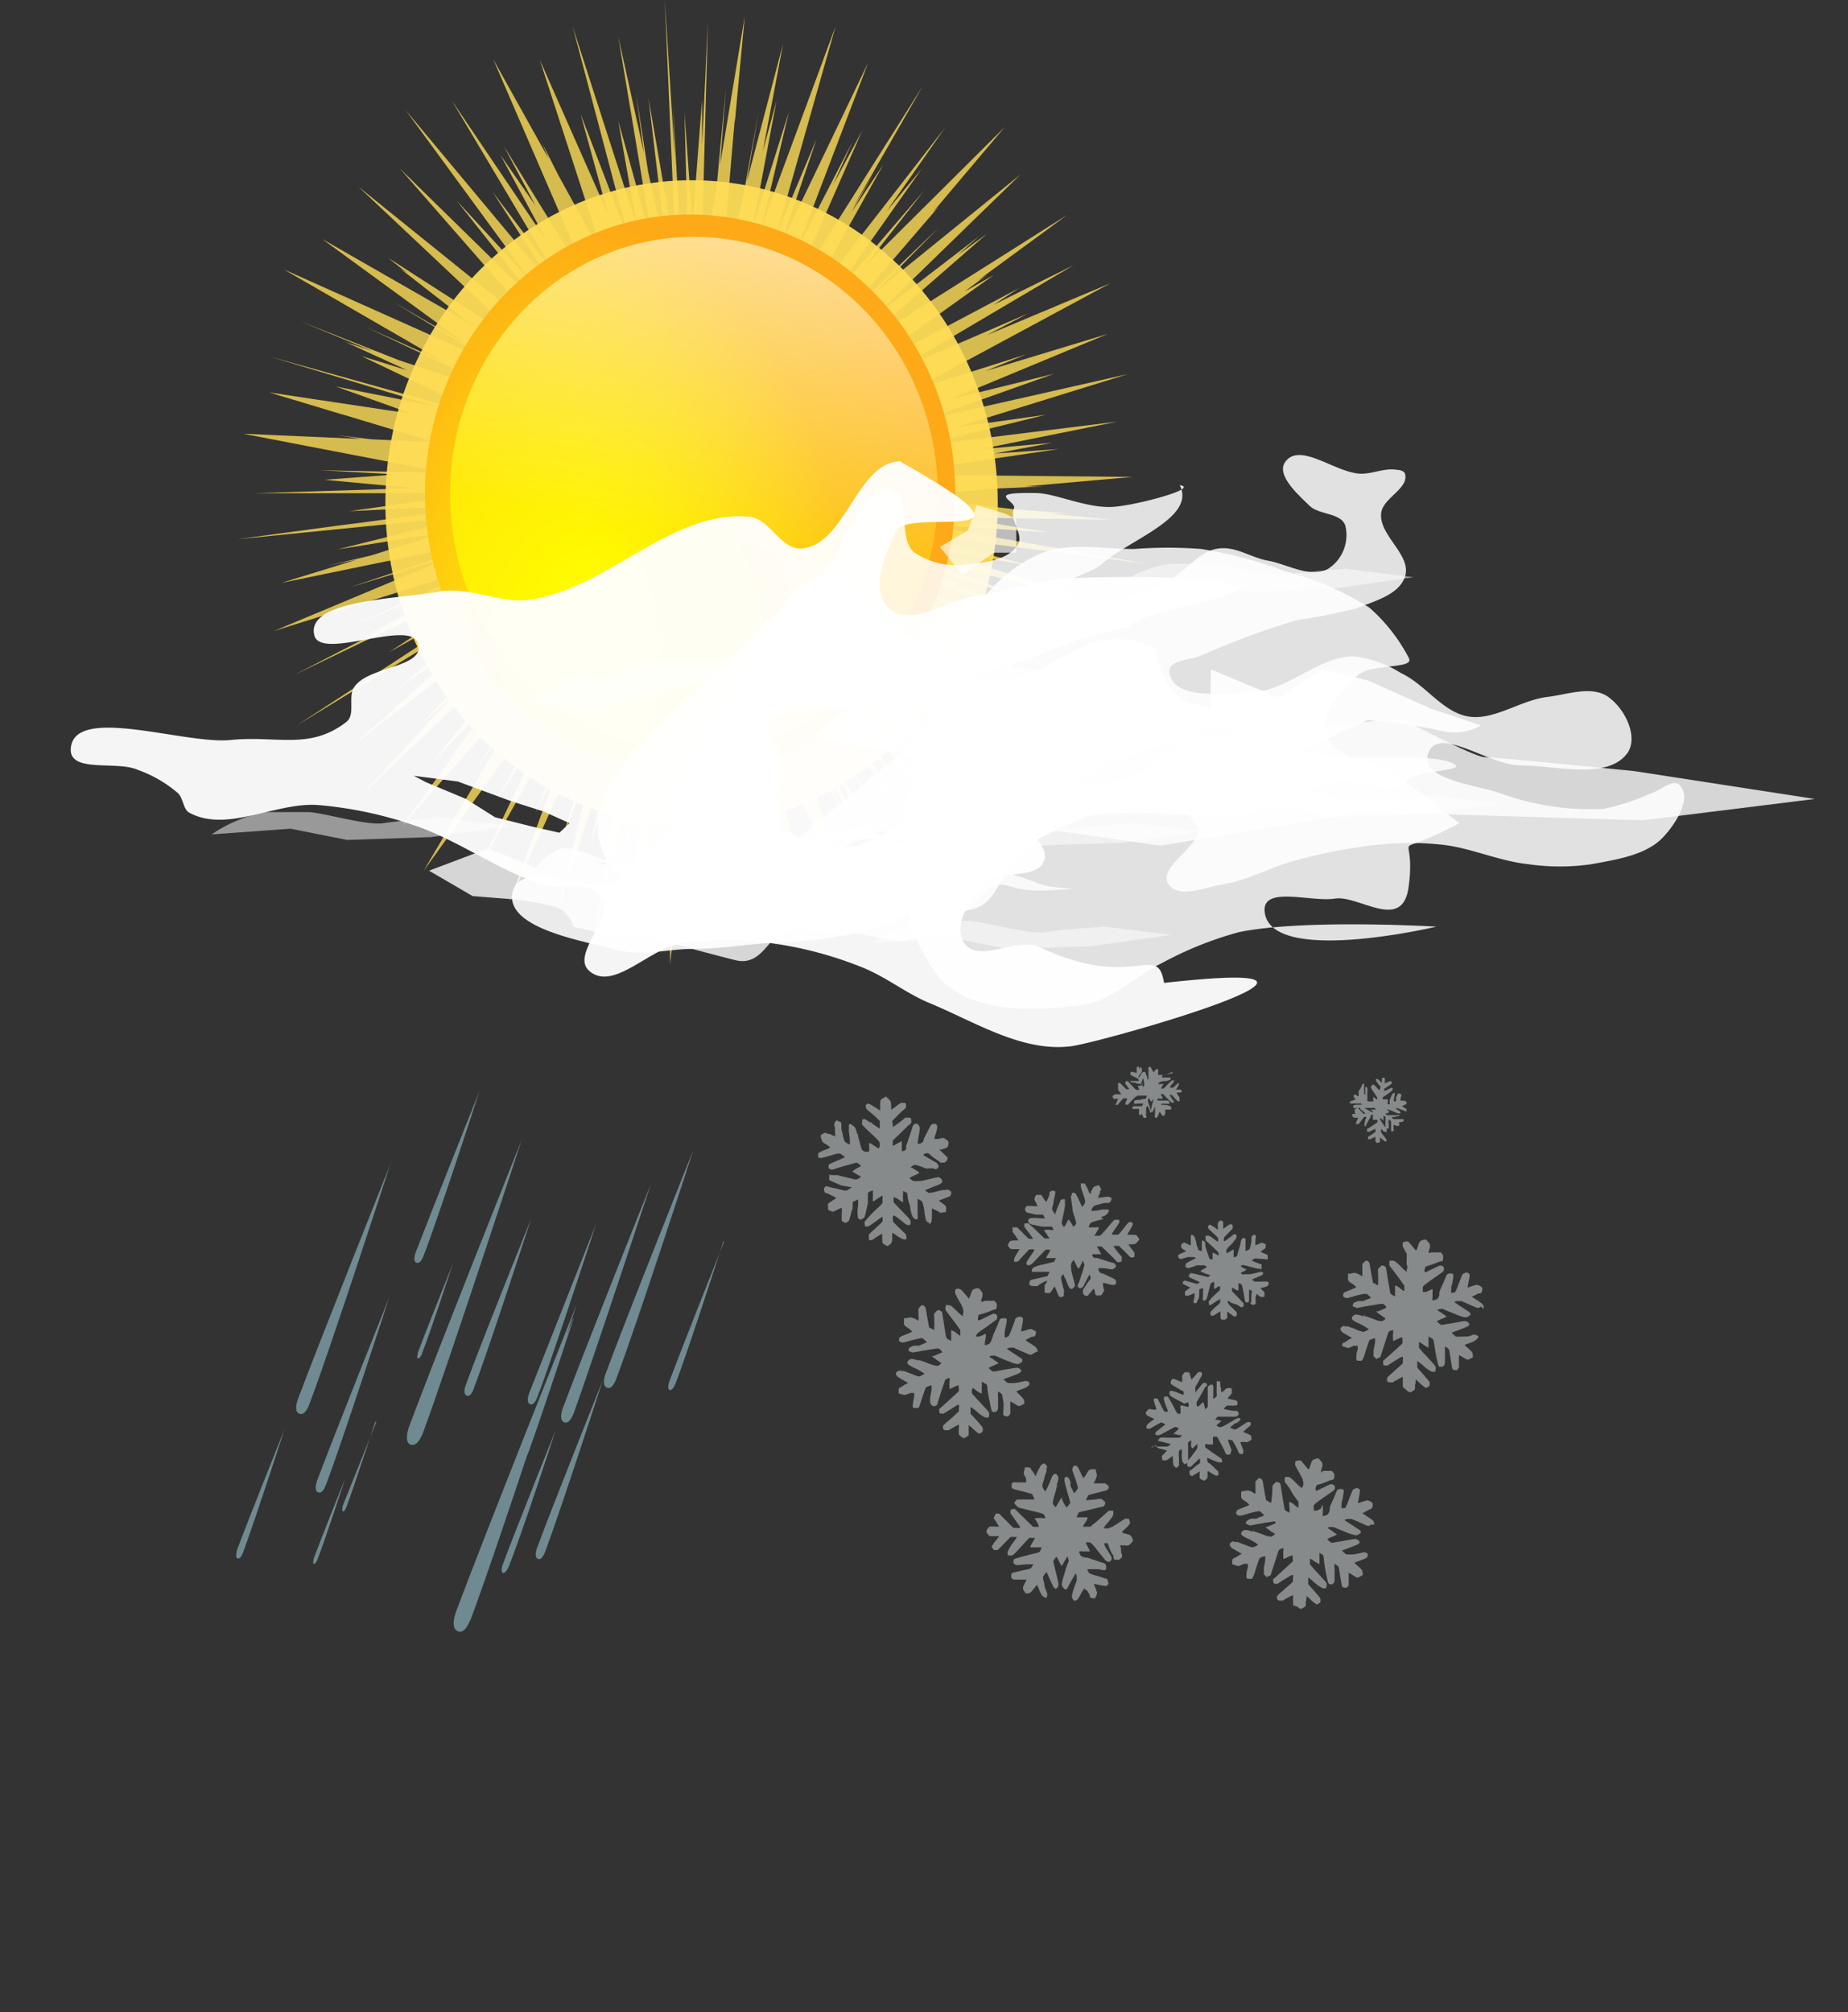 <svg id="svg13195" xmlns="http://www.w3.org/2000/svg" xmlns:xlink="http://www.w3.org/1999/xlink" viewBox="0 0 110 119.77"><rect x="0" y="0" width="110" height="119.77" fill="#333333" stroke="none"/><defs><style>.cls-1,.cls-2{fill:#fd5;}.cls-1,.cls-9{opacity:0.8;}.cls-1,.cls-10,.cls-11,.cls-12,.cls-13,.cls-14,.cls-2,.cls-7,.cls-8,.cls-9{isolation:isolate;}.cls-2{opacity:0.94;}.cls-3{fill:url(#radial-gradient);}.cls-4{fill:url(#linear-gradient);}.cls-5{fill:url(#linear-gradient-2);}.cls-6{fill:#520;fill-opacity:0;}.cls-10,.cls-11,.cls-12,.cls-13,.cls-7,.cls-8,.cls-9{fill:#fff;}.cls-7{opacity:0.85;}.cls-8{opacity:0.9;}.cls-10{opacity:0.95;}.cls-11,.cls-14{opacity:0.5;}.cls-12{opacity:0.67;}.cls-13{opacity:0.6;}.cls-14{fill:#dbe3e2;}.cls-15{fill:#6f8a91;}</style><radialGradient id="radial-gradient" cx="538.09" cy="-519.07" r="50.51" gradientTransform="matrix(0.31, -0.01, -0.02, -0.48, -142.81, -206.05)" gradientUnits="userSpaceOnUse"><stop offset="0" stop-color="#ff0"/><stop offset="1" stop-color="#fea917"/></radialGradient><linearGradient id="linear-gradient" x1="572.89" y1="-914.34" x2="678.33" y2="-810.67" gradientTransform="matrix(0.34, 0, 0, -0.34, -172.82, -256.83)" gradientUnits="userSpaceOnUse"><stop offset="0" stop-color="#ff0"/><stop offset="1" stop-color="#ff0" stop-opacity="0"/></linearGradient><linearGradient id="linear-gradient-2" x1="651.98" y1="-756.96" x2="635.28" y2="-852.03" gradientTransform="matrix(0.34, 0, 0, -0.34, -172.82, -256.83)" gradientUnits="userSpaceOnUse"><stop offset="0" stop-color="#fff"/><stop offset="1" stop-color="#fff" stop-opacity="0"/></linearGradient></defs><g id="layer1"><g id="g5656"><path id="path5658" class="cls-1" d="M38.83.44l.66,15.27L37.86,6.28,39,15.86l-1.16-5.19-.73-4.74.48,3.61L36.06,2.61l2.1,12.57-2.1-7.55,1.1,6.22L33.34,2l3.4,12.85L33.82,7.23l1.65,6L31.39,4l3.85,11.86-2.75-5L31.55,9l.37.89-3.3-5.92,5.9,13.66-.27-.39-5-8.1,1.88,3.53-2.08-3,2.82,5.22L26.15,6.42l6.18,10.39-3.75-4.95,3.81,5.9L23.41,7l7.43,10.15-4.39-4.76,4.89,6.19-8.29-8.12,9,10.29L28.59,18l-8-6.45,10.35,9.75-8.59-5.52,1.16.92-.43-.27,2.88,2.24,1.33,1.07-8.85-5.07L27,20.92l-4.3-2.48,5.2,3.13.6.43L16.16,16.48,25.71,22,21,19.89l5.71,2.7,2.11,1.22L23,21.88,17.1,19.55l4.35,1.8-1.62-.55,3.67,1.68-2.72-.84,7.58,3.62-.58-.12L15.26,21.65l10,3-6-1.2,4.54,1.63L15.28,23.8l4.35,1.31-.18,0,.2,0,5.47,1.65-3.76-.17-2-.24,1.38.22-7-.31,12,2.31-.87,0-6.58-.14,4.56.25L18.57,29l5.32.5-9.5.3,13,0,.26,0-7.6,1.07,9-.44-8.41,1.14-1.2.15-6.07.82,14-1.4-8,2,6.29-1L21.37,33.5l-2.63.62,1.74-.36L16,35.14l12.54-2.58-8.42,2.83,6.15-1.87L15.57,38l12.8-4-8.48,3.84L29.05,34l-8.17,4.38,1.21-.51-5.32,2.75,8.64-4.16,3.64-1.55-6.64,4.36,8.32-4.65-13.8,9,13.39-8.18-7.65,6.18,5.43-3.79-4.84,4.32-.86.69.59-.44-2.76,2.45,11.43-8.86-7.39,7.59L26.1,42l-5.17,5.61,8.88-8.39,2.12-2L25,45.81l3.78-3.88-1.18,1.61-1.67,2.18.51-.58-3.24,4.47,8.66-9.86-.29.48-3.81,5.7,1.85-2.38-5.13,8.72,8.21-11.4L28.89,48l3.45-5.44-4.48,9.37L34.07,41l.83-1.42-3.77,9.27,1.45-2.95-3,8.25,6.2-13.77L32.65,50.6,35,44.43l-.31,1.25-1.27,4.7.33-1-1.34,5.34L35.92,44l-1.53,6.7,1.93-5.43L34.56,56.62l2.61-11.57-.94,7.13,1.22-4.84-.78,9,1.07-5.27-.06.9.25-1.86,1.13-5.62.09,13.34,1.5-14.09.85,8.88.14-7.35L42.8,56.18,41.7,42.73l1.49,8.2-.52-8L45.5,57,43.07,43.13,45.4,51.5l-.75-4.71L47.36,55,45,43.47l1.85,4.24,1,2.63-.56-1.72,2.92,6.7L46.08,42.1l.62,1.12,3.41,7.18-2-4.56,2.12,3.86-1.71-4.21,4.26,8L47,41.52l4.32,7.17-5.85-11L55.64,53.09,48.4,41.31l5.19,7-4.78-7.23,7.95,9.71-5.31-7.24,3.13,3.9L48.26,39l6.2,6.42-1.63-2.2L59.5,49.9,49.6,38.82l-.47-.63,7.46,6.38-2.71-3,3.61,3-2-1.81,4.52,3.48-7.6-7.68,10,6.26-9.62-8L58,39.37l2,1.13-1.19-.73.79.4L54,36.36l9.82,4.92L52.44,35.1l7.75,3.13L49.61,33.39l-1.06-.73,7,2.68,4.78,1.84-.58-.24,6.11,2.32L53.5,34.05l8.36,2.43-8.91-3,12.83,3-4.4-1.25-6.91-2.14,6,1-6.92-1.87L67.51,34,53.75,31.6l8,.54-5.52-.9,9.19.14L61.58,31l1.29,0-3.17-.24L52.89,30l5.28-.46,3.19-.14-1.13,0,6.45-.57L52,28.69l10.28-1.52-3.81.27,3.41-.64-4.32.39,8.2-1.65L53.91,27l7.6-1.87-5.35.75,10.23-3.17L54.25,25.45,62,22.69l-6.2,1.53,9.39-3.9-7.28,2.21,2.44-1-6.92,2.2,11.91-6.42L58,20.39l2.45-1.29-8,3.46.09-.06,10.62-6.27-4.77,2.36,1.53-1-7,3.71-2.56,1.27,8.07-5.77-1.76,1,1.34-1-.56.35,5.34-3.92L50.14,21.22,58,14.36l-1.74,1.27,1.31-1.15-6.24,4.79L60,10.83l-8.64,7L55.13,14,49,19.87l6.16-7.16-.39.38L59.07,8l-8.31,8.26,3.51-4.48-5.85,6.8,5.71-8.1L52.05,13,55.54,8l-8.3,10.69-.39.46,5-8.93-1.93,2.89,1.36-2.35L50,12.85l4.18-7.28-8,12.67,4.39-10-1.73,3.22L50,8.89l-3.3,6.4L50.94,4.16,45.74,15l2.13-6.3-2.38,5.67L49,2,44.61,13.88,46.22,7.1l-2.14,6.8,1.4-7.47-.81,3,1.2-6.38-2.16,8.21L44.43,7l-1,5.5-1.29,4.9L42.7,11,43,7.5l0,.22.59-6.3L42.13,10.2l.34-4.5-.55,5.83L41,17v-.59l.4-14.72-.35,7.4,0-2.7-.57,7.36L40,7.12l.27,10-.16,2.05L40,18.83,39.31,6.72l.12,3.18Z" transform="translate(0.74 -0.44)"/><path id="path5660" class="cls-2" d="M58.65,30.39c0,10.61-8.16,19.22-18.22,19.22S22.2,41,22.2,30.39s8.16-19.22,18.23-19.22S58.65,19.78,58.65,30.39Z" transform="translate(0.74 -0.44)"/><g id="g5662"><path id="path5664" class="cls-3" d="M56.12,29.84c0,9.19-7.07,16.64-15.78,16.64S24.56,39,24.56,29.84s7.07-16.63,15.78-16.63S56.12,20.66,56.12,29.84Z" transform="translate(0.74 -0.44)"/><path id="path5666" class="cls-4" d="M55.08,29.84c0,8.46-6.5,15.31-14.52,15.31S26.05,38.3,26.05,29.84s6.5-15.3,14.51-15.3S55.08,21.39,55.08,29.84Z" transform="translate(0.74 -0.44)"/><path id="path5668" class="cls-5" d="M55.08,29.84c0,8.46-6.5,15.31-14.52,15.31S26.05,38.3,26.05,29.84s6.5-15.3,14.51-15.3S55.08,21.39,55.08,29.84Z" transform="translate(0.74 -0.44)"/></g></g><g id="snowy"><rect id="rect6735" class="cls-6" y="9.77" width="110" height="110"/><g id="g6506"><g id="g5564"><path id="path5566" class="cls-7" d="M55,58.42c1.78,2.36,5.79,2.25,8.74,1.83,1.76-.25,3.09-1.74,4.7-2.49A21.16,21.16,0,0,1,73,55.93c3.84-.8,11.76-.33,11.76-.33S74.64,58,74.53,54.6c0-1.41,2.8-.45,4.2-.67s4,2,4.37-.66-.5-2.33.51-2.67a20,20,0,0,0,2.52-1.16s-2.63-2.08-4-3c-1.23-.81-3.43-.77-3.86-2.17s.81-2.76,1.85-3.66c.8-.68,3.36-.33,3-1a10.34,10.34,0,0,0-2.35-3,17.42,17.42,0,0,0-5-2.16,25.31,25.31,0,0,0-5-1.33,25.82,25.82,0,0,0-4,0c-1.91,0-4-.44-5.72.33a8.71,8.71,0,0,0-4.2,4.16C53.78,43.94,50.84,52.85,55,58.42Z" transform="translate(0.74 -0.44)"/><path id="path5568" class="cls-7" d="M43.87,38.49c1.47-1.74,3.67-2.84,5-4.7.45-.63.49-1.49,1-2.12.63-.85,1.34-2.37,2.38-2.12,1.31.32.4,2.89,1.42,3.77a4.56,4.56,0,0,0,3.33.7c1-.09,2.33-.29,2.85-1.17.37-.61-.53-1.47-.24-2.12.22-.49-1.87-1,1.31-.94,1.14,0,3.07.94,4.63.82,1.38-.1,5.17-1.11,3.93-1.29,1,1.94-3,3.24-4.64,4.7-.67.6-2.36.78-2.14,1.65s1.89.56,2.85.47A9.53,9.53,0,0,0,68.82,35c1-.51,1.73-1.68,2.85-1.89s2,.52,3.09.71,2.54,1.08,3.57.47a2.38,2.38,0,0,0,1-2.59c-.29-.75-1.57-.6-2.14-1.17s-2-1.79-1.43-2.59c.88-1.23,3,.67,4.52.7.71,0,1.43-.36,2.14-.23.17,0,.42.07.47.23.26.88-1.34,1.45-1.42,2.36-.13,1.33,1.84,2.48,1.42,3.76-.35,1.08-1.79,1.45-2.85,1.88a32.49,32.49,0,0,1-3.56.71,45.94,45.94,0,0,0-5.71,2.11c-.65.29-2,.25-1.9,1,.2,1.68,3.28,1.27,5,1.17,2.1-.11,3.84-2.09,5.94-2.12a6.78,6.78,0,0,1,2.85,1c1.45.68,2.46,2.32,4,2.58s3.14-1,4.76-1.17c1.18-.15,2.59-.68,3.56,0s1.79,2.29,1.19,3.29C95,46.92,91.89,46,89.73,46c-1.83,0-4.89-2.43-5.46-.7-.51,1.53,2.73,1.83,4.27,2.35a15.59,15.59,0,0,0,6.18.94,14,14,0,0,0,2.85-.94c.56-.17,1.26-.88,1.67-.47.75.76-.22,2.27-.95,3.06-1,1.1-2.78,1.36-4.28,1.64a13.08,13.08,0,0,1-3.8,0c-1.78-.19-3.45-1-5.23-1.17a17.65,17.65,0,0,0-3.56,0,30.08,30.08,0,0,0-5,.94c-1.46.37-2.8,1.17-4.28,1.41-1.1.17-2.73.92-3.33,0-.7-1.1,2.3-2.39,1.66-3.53-.92-1.66-3.81-1-5.7-.71A10.7,10.7,0,0,0,60,51.2c-1.09.88-1.28,2.83-2.62,3.29-2.3.8-4.72-1.26-7.12-1.65-4.95-.8-12.8,3.06-15-1.41-2.25-4.64,5.23-9,8.56-12.94Z" transform="translate(0.74 -0.44)"/><path id="path5570" class="cls-8" d="M47.82,44.28l5,1,4,1.33,4,.34,3.36-.34a2.53,2.53,0,0,1,1.68-1c1.35-.33.68-.33,2-.66a28,28,0,0,0,3-1l1-.66s0-.67-1.68-1S68,39,68,39a5.22,5.22,0,0,0-3.7-.33c-1.68.66-3.36,2-5.37,2.33s-6-.67-6-.67l-3,2Z" transform="translate(0.74 -0.44)"/><path id="path5572" class="cls-9" d="M24.8,52.27l3.52-1.33,2.86,1.16a2.94,2.94,0,0,1,1.51-1.16c.84-.17,2.52.83,3.2.83s-3.7,0,2,.33,5.55,1,5.38.17-2.19-2.66.5-2.16l2.69.49,4-1L55,51.77l2,.17a18.66,18.66,0,0,1,3.86,1c.84.5,3.87.34.84.5s-2.52-1.16-4.2.5a8,8,0,0,1-4.37,2.5c-.84,0-2.69-.5-4.2-.5s-2.69-.33-3.36.16-1.17,1.83-2.52,1.5-5-1.33-5-1.33H36.39l-3-.66a1.72,1.72,0,0,0-1-1.17,15.91,15.91,0,0,0-3-.5l-2-.16Z" transform="translate(0.74 -0.44)"/><path id="path5574" class="cls-9" d="M54.37,44,64,45s3.53-1.83,4-1.66,3.36,1,3.36,1,3.7-.16,4.54-.33,6.72-.83,6.72-.83,4.37,2.33,5,2.33,8.91.83,8.91.83l10.75,1.66L97.05,49.27l-10.92-.33-5.72-.16-12.09,2-8.07-1.16-14,1.16Z" transform="translate(0.74 -0.44)"/><path id="path5576" class="cls-9" d="M40.09,51.6c1.5,2.07,5.2.5,7.73,0,1.42-.28,2.57-1.59,4-1.66s2.85,1.18,4.37,1.33a10.33,10.33,0,0,0,3.36-.33c1.76-.43,3.26-1.66,5-2a27.37,27.37,0,0,1,5,0,21.77,21.77,0,0,0,3.7,0c2-.34,3.72-1.66,5.71-2,1.32-.23,3.22,1.06,4,0,.49-.65,3.58-.6,2.89-1-1.24-.79-6.53-.17-7.93-.63-.9-.29-6.91.33-3.8-2.23-.72-4.14-5.18,4-9,3.9-1.56,0-4.38-.12-4.37-1.67,0-1.3,2.89-.3,3.7-1.33s1.06-2.47.34-3.33c-.87-1-2.71-.07-4-.33-3.23-.64-6.6-1.29-9.41-3-1.08-.66-1.42-2.69-2.69-2.66-2.29,0-3.53,3-4.7,5C42,43.24,37.6,48.19,40.09,51.6Z" transform="translate(0.74 -0.44)"/><path id="path5578" class="cls-10" d="M52.89,27.9c-2.63,0-3.29,5-5.92,5.19-1.21.1-1.9-1.78-3.1-1.89-4.64-.43-8.46,4.3-13.08,4.94-1.81.25-3.65-.83-5.45-.48-2.19.44-7.9.45-7.37,2.6.38,1.52,5.7-1,6.17.47s-2.93,1.33-3.79,2.6c-.41.59.1,1.65-.48,2.09-2.18,1.69-4.13.79-6.89,1.07s-9.44-2.16-9.51.58c0,1.39,2.75.64,4,1.2a7.5,7.5,0,0,1,2.39,1.39c.33.33.3,1,.71,1.18,2.25,1.17,5.08-.65,7.61-.48a23.63,23.63,0,0,1,5.7,1.2c2.65.88,4.95,2.65,7.61,3.52,1.15.37,2.86-.29,3.55.7.87,1.24-1.85,3.47-.7,4.46,1.43,1.24,3.58-1.36,5.47-1.64a19.58,19.58,0,0,1,5.46,0A22.55,22.55,0,0,1,50.52,58c1.42.55,2.63,1.54,4,2.12,2.75,1.13,5.62,3,8.56,2.59,2.2-.34,19.73-5.36,5.47-3.76-.41-2.5-1.77.53-7.38-2.12-1.36-.65-3.66,1-4.51-.25-.71-1,.32-2.62,1.18-3.52s3.21-.21,3.58-1.42c.28-.92-1-1.64-1.66-2.35C59,48.41,58.18,47.06,57,47c-1.56-.12-2.7,1.59-4.06,2.35a8.49,8.49,0,0,1-2.6,1.42C48.87,51,47,51.08,46,50s.06-3-.25-4.47c-.14-.65-1-1.28-.71-1.87.9-1.62,3.66-.72,5.47-1.17,3.12-.77,6.2-1.68,9.28-2.6,2.23-.66,2.62-1.3,6.65-2.12.61-1,7.4-1.78,6.4-2.46S63,34.71,61.69,35c-1.51.29-3,.69-4.51.95s-3.78,1.85-5,.7-.17-3.27.47-4.71c1.33-1.23,9.49,1.18.23-4Zm-29,18.72,2.62.34,3.2,1.18,1.89.6,1.56.7-.6.57L31,49.66l-2.27-.57L27,48l-2.39-1Z" transform="translate(0.74 -0.44)"/><path id="path5580" class="cls-8" d="M35.72,56.93c1.87.48,3.19,0,4.7,0s3-.23,4.37-.34a34.38,34.38,0,0,0,4-.33c1.41-.27,3.35-.55,4.37-1.33s2.33-1.33,1.68-2.66-4.25-.2-5.71-.67-1.79-1.14-3-1.66-3-1.47-4.37-1.33-2,1-3,1.66-1.48,2-3,2.66-5.62-1.43-6,.67,4.17,2.84,6,3.33Z" transform="translate(0.74 -0.44)"/><path id="path5582" class="cls-8" d="M71.34,40.29l4,1.67,2.69-1.67,2.69.67,3.7,1.66,3,1a3.19,3.19,0,0,1-2.35.33c-1.35-.33-4.37-.66-4.37-.66l-4.37,2-2.69-.66-2.35-1.33Z" transform="translate(0.74 -0.44)"/><path id="path5584" class="cls-11" d="M53,50.44l4.71-.33,3.36.66,5-.17,4.71-.66-4-.5s-2.52.17-3.53.33-3.69-.66-4.53-.66H56.22A8.44,8.44,0,0,0,53,50.44Z" transform="translate(0.74 -0.44)"/><path id="path5586" class="cls-12" d="M55.21,33l1.68-1,.5-1.49,1.68.5.68.33v2H58.4l-1.85,1.33Z" transform="translate(0.74 -0.44)"/><path id="path5588" class="cls-11" d="M70.67,48.78l4.7-.34,3.36.67,5-.17,4.71-.66-4-.5s-2.52.16-3.53.33-3.7-.67-4.54-.67H73.86a8.34,8.34,0,0,0-3.19,1.34Z" transform="translate(0.74 -0.44)"/><path id="path5590" class="cls-11" d="M65.63,35.3l4.7-.33,3.36.66,5-.16,4.71-.67-4-.5s-2.52.17-3.53.34S72.18,34,71.34,34H68.82a8.37,8.37,0,0,0-3.19,1.33Z" transform="translate(0.74 -0.44)"/><path id="path5592" class="cls-11" d="M51.18,56.59l4.7-.33,3.36.67,5-.17L69,56.09l-4-.49s-2.53.16-3.53.33-3.7-.67-4.54-.67H54.37a8.37,8.37,0,0,0-3.19,1.33Z" transform="translate(0.74 -0.44)"/><path id="path5594" class="cls-11" d="M11.86,50.11l4.7-.34,3.36.67,5-.17,4.71-.66-4-.5s-2.52.16-3.53.33-3.7-.66-4.54-.66H15.05a8.37,8.37,0,0,0-3.19,1.33Z" transform="translate(0.74 -0.44)"/><path id="path5596" class="cls-13" d="M30.84,42.29l2.69-1.67,1.85.17,3-1H42.1L45,39.46l-1.51,2.16-2.69-.5-3.19.67-2.86,1Z" transform="translate(0.74 -0.44)"/></g><path id="path6386" class="cls-14" d="M60.79,81c-.2.12-.13.13-.64-.09-.25-.11-.49-.21-.53-.24s-.15,0-.3,0l-.13.06.08.06.23.15.61.4s0,0,0,.08l0,.07-.1.07a.3.3,0,0,1-.19.08,1.93,1.93,0,0,1-.48-.15l-.34-.13-.51-.22c-.07,0-.08,0-.2,0s-.16.1-.11.1a.43.43,0,0,1,.12.06l.24.17a.82.82,0,0,1,.16.12l-.3.14a1.88,1.88,0,0,0-.29.14,1.09,1.09,0,0,0,.27.22l.63-.11c.82-.14.81-.14.92-.08s.14.12.1.19-.12.11-.51.26l-.47.17s-.07,0-.07,0a1.12,1.12,0,0,0,.28.25l.15,0,.28,0,.5-.1a.35.35,0,0,1,.34.06c0,.05,0,.06,0,.11s-.07.16-.44.29a2.24,2.24,0,0,0-.34.14s.09.09.2.2.28.26.28.42V84l-.12.06c-.2.11-.2.11-.46-.06l-.25-.14a3.55,3.55,0,0,0,0,.37v.37l-.06.07-.06.08-.1,0c-.14,0-.18-.07-.2-.11S59,84.28,59,84c-.09-.57-.08-.54-.14-.6a1,1,0,0,0-.19-.13,3.49,3.49,0,0,0,0,.44c0,.68,0,.61-.06.7l-.07.08-.11,0c-.09,0-.12,0-.15-.11s-.12-.5-.24-1.19c0-.33-.06-.35-.14-.39a.48.48,0,0,1-.14-.09l-.06,0v.23c0,.13,0,.26,0,.28s0,.17,0,.18a1.44,1.44,0,0,1-.41-.25c-.07-.06-.14-.1-.14-.09a1.37,1.37,0,0,0-.05.25.16.16,0,0,0,.05.11l.11.13.15.17.14.15s.16.17.27.29c.33.36.34.37.31.56s0,.07-.1.1l-.13,0a2.29,2.29,0,0,1-.55-.4l-.32-.24s0,0,0,.06a1.21,1.21,0,0,1,0,.18c0,.1,0,.12,0,.16s.09.09.13.15l.17.19a5.73,5.73,0,0,1,.41.48.45.45,0,0,1,0,.28s-.21.13-.21.1a0,0,0,0,0,0,0s-.12-.07-.41-.34l-.2-.17v.08s0,.16,0,.28,0,.22,0,.24a.8.8,0,0,1-.28.18s-.09,0-.22-.14l-.09-.07v-.3a1.23,1.23,0,0,0,0-.3l-.21.11-.26.15-.13.08c-.07,0-.08,0-.18,0s-.17-.06-.16-.19,0-.09.47-.5l.37-.34.11-.1v-.19a.63.63,0,0,0,0-.19l-.09,0a1.71,1.71,0,0,1-.17.11l-.38.24-.28.17h-.1c-.12,0-.14,0-.15-.17a.14.14,0,0,1,0-.11l.13-.11.15-.14c.09-.07.85-.77.88-.8a.54.54,0,0,0,0-.18c0-.15,0-.16,0-.16l-.11,0-.43.21a2.44,2.44,0,0,1,0-.58c0-.07,0-.08,0-.08a.51.51,0,0,0-.27.11s-.13.37-.26.77l-.23.73-.12.06-.12,0-.09-.08c-.08-.09-.08-.09-.07-.2a1.51,1.51,0,0,1,0-.26l.08-.42c0-.16,0-.28,0-.29l-.32.12a.74.74,0,0,0-.1.23l-.09.25a3.46,3.46,0,0,1-.11.34c-.09.31-.14.42-.19.42l-.08,0c-.06,0-.06,0-.15,0s-.08-.1-.08-.15a3.09,3.09,0,0,1,.08-.49,1.07,1.07,0,0,0,0-.25s-.06,0-.12,0l-.11,0-.14.06-.17.06a1.09,1.09,0,0,1-.31-.08l-.07,0v-.13c0-.15,0-.22.12-.25l.12-.07a1,1,0,0,1,.2-.12.65.65,0,0,0,.14-.09l-.06,0-.5-.29a.41.41,0,0,1-.18-.21c0-.1,0-.1.13-.19a.23.23,0,0,1,.2,0l.13,0,.17.06.41.16a2,2,0,0,0,.33.11.93.93,0,0,0,.33-.17,3.45,3.45,0,0,0-.67-.37c-.27-.15-.31-.17-.34-.24s0-.13.1-.21.17-.07.43,0,.16,0,.18,0,.07,0,.06,0a0,0,0,0,0,0,.06l.08,0,.45.17a2.24,2.24,0,0,0,.45.13c.13,0,.32-.19.24-.19a.55.55,0,0,1-.13-.08l-.26-.19a1,1,0,0,1-.15-.12.12.12,0,0,1,.08,0l.54-.23s0,0-.07-.11a.51.51,0,0,0-.16-.12c-.08,0-.12,0-1.12.17l-.41.07a.54.54,0,0,1-.16-.06c-.08,0-.1-.07-.09-.1a.22.22,0,0,1,.15-.18l.16-.07.11,0s.06,0,.06,0h0s.07,0,.14,0l.29-.12.18-.08a1.52,1.52,0,0,0-.25-.23.12.12,0,0,0-.14,0,6,6,0,0,0-.64.15c-.41.11-.41.11-.51.07s-.15-.08-.11-.19,0-.11.47-.29l.3-.13s0-.07-.26-.24-.23-.2-.22-.41v-.16l.12,0c.26-.06.28-.06.46,0a1.08,1.08,0,0,1,.28.16l0,0a1.79,1.79,0,0,0,0-.36v-.37l.08-.1c.11-.11.15-.13.23-.08s.12.11.15.31.13.76.16.9,0,.08.15.15l.16.1a5.58,5.58,0,0,0,0-.85v-.12l.1-.11c.11-.13.16-.14.28-.07s.1.09.14.35.06.37.12.76.08.49.11.52a.4.4,0,0,0,.13.09c.14.08.14.08.14.06a.88.88,0,0,1,0-.18c0-.1,0-.23,0-.3a.33.33,0,0,1,0-.14s.11,0,.32.17.21.15.22.13a.5.5,0,0,0,0-.14c0-.11,0-.12,0-.18l-.1-.14-.21-.29c-.09-.11-.22-.29-.3-.4l-.2-.26a.26.26,0,0,1-.06-.28l0-.11h.12c.16,0,.19,0,.57.38a3.76,3.76,0,0,0,.33.29.48.48,0,0,0,0-.13.36.36,0,0,0,0-.31.27.27,0,0,1,0-.07,4,4,0,0,0-.22-.41,4.8,4.8,0,0,1-.23-.45.33.33,0,0,1,0-.16c0-.08,0-.1.11-.11a.27.27,0,0,1,.24.06,4.3,4.3,0,0,1,.4.46s.06.07.07.06a1.67,1.67,0,0,0,.09-.22c.11-.32.1-.31.38-.4l.1,0,.11.11.12.16a.8.8,0,0,1,0,.21l-.07.22,0,.11s0,0,.05,0l.19-.06.13,0,.06,0,.2,0,.15,0,.07.08a.28.28,0,0,1,.06.3c0,.12-.06.14-.15.15a.67.67,0,0,0-.18.07,5.2,5.2,0,0,1-.71.23s-.05,0-.06.16a.41.41,0,0,0,0,.17s.05,0,.09,0l.6-.29c.18-.09.23-.11.28-.1s.16.06.17.16,0,.17-.14.26l-.52.38c-.47.32-.57.4-.59.49a.5.5,0,0,0,0,.18V80l.07,0,.11,0,.22-.09a.91.91,0,0,1,.17-.08s0,.08,0,.18l-.05.29a.69.69,0,0,0,0,.22.84.84,0,0,0,.28-.11.72.72,0,0,0,.12-.23.87.87,0,0,1,.06-.15c0-.1.18-.43.31-.77s.12-.31.23-.34.17,0,.24,0,.08.14,0,.47l-.07.33s0,.12,0,.18,0,.2.08.15l.14-.06a2,2,0,0,0,.21-.47l.13-.33a.67.67,0,0,1,.06-.16c0-.11.05-.13.14-.17s.2-.07.28,0,.07.08,0,.49-.09.35,0,.34l.24-.07.24-.07a.49.49,0,0,1,.27.12l.07,0,0,.13c0,.11-.09.21-.13.21l-.11,0-.23.12-.15.08a3.1,3.1,0,0,0,.32.22c.32.21.35.23.39.38s0,.06-.06.1Z" transform="translate(0.74 -0.44)"/><path id="path6386-2" data-name="path6386" class="cls-14" d="M87.43,78.21c-.21.12-.14.13-.65-.09l-.53-.23c-.1,0-.15,0-.3,0l-.13.06.09.06.22.15.61.4.05.08,0,.07-.11.08a.34.34,0,0,1-.18.07,2.39,2.39,0,0,1-.49-.14l-.33-.14c-.27-.1-.35-.14-.51-.21s-.08,0-.21,0-.16.09-.1.09l.11.07.25.17.15.11a1.88,1.88,0,0,1-.29.14,1.82,1.82,0,0,0-.29.14,1.05,1.05,0,0,0,.26.22l.63-.1c.83-.15.81-.15.92-.08s.14.11.11.18-.12.11-.51.26l-.48.18-.06,0a1.11,1.11,0,0,0,.27.26l.16,0L86.4,80c.19,0,.33,0,.49-.09a.33.33,0,0,1,.34.06s.06.05,0,.11-.08.16-.44.29c-.19.06-.35.13-.35.13a1.36,1.36,0,0,0,.21.2c.25.22.27.26.28.42v.12l-.12.06c-.2.11-.19.11-.46-.06l-.25-.14s0,.18,0,.38v.36l-.06.08L86,82l-.11,0c-.14,0-.18-.07-.19-.11s-.06-.34-.1-.58c-.08-.56-.08-.54-.14-.59a1,1,0,0,0-.19-.14s0,.2,0,.44c0,.68,0,.62-.07.71l-.07.07-.11,0c-.09,0-.12,0-.15-.1a11.27,11.27,0,0,1-.23-1.19c-.06-.34-.06-.35-.15-.4l-.14-.08-.06-.05v.5c0,.1,0,.17,0,.18s-.16-.07-.41-.25l-.15-.09a1.43,1.43,0,0,0,0,.26.13.13,0,0,0,0,.1l.12.14.14.16.15.15.26.29c.34.37.34.37.31.56s0,.08-.1.11a.22.22,0,0,1-.13,0,2.18,2.18,0,0,1-.55-.4l-.31-.24s0,0,0,.07,0,.11,0,.17,0,.12,0,.16l.14.16.16.18.42.49a.42.42,0,0,1,0,.27s-.21.13-.21.11,0,0,0,0a2.47,2.47,0,0,1-.41-.34l-.19-.17v.07s0,.17-.05.28a1,1,0,0,1,0,.24.68.68,0,0,1-.28.18s-.09,0-.22-.13L82.76,83v-.61l-.22.12-.26.14-.12.08c-.07,0-.08,0-.18,0s-.17-.07-.16-.2,0-.08.46-.5l.38-.34.1-.09v-.2a.39.39,0,0,0,0-.19l-.08,0-.17.1-.39.24-.28.18-.1,0c-.12,0-.14,0-.15-.16s0-.09,0-.11a1.29,1.29,0,0,1,.12-.12l.15-.13c.09-.07.85-.77.88-.81a.59.59,0,0,0,0-.18c0-.15,0-.15,0-.15a.34.34,0,0,0-.12,0l-.43.2a2.44,2.44,0,0,1,0-.58c0-.07,0-.07,0-.07a.48.48,0,0,0-.28.11s-.13.37-.25.77l-.24.73-.12.05-.11.06-.09-.09c-.09-.08-.09-.08-.08-.19s0-.18,0-.26l.09-.43a2.63,2.63,0,0,0,0-.28l-.32.11a1.38,1.38,0,0,0-.1.24l-.08.24s-.06.17-.11.35-.15.41-.2.41l-.08,0s-.06,0-.14,0-.09-.09-.09-.15,0-.28.08-.49a.64.64,0,0,0,0-.25.29.29,0,0,0-.11,0l-.12,0-.14.06a.43.43,0,0,1-.17.07.78.78,0,0,1-.3-.09l-.08,0V80.6c0-.15,0-.21.13-.24l.11-.07.2-.13a.54.54,0,0,0,.14-.08s0,0,0,0l-.5-.29a.37.37,0,0,1-.18-.21c0-.09,0-.1.12-.18s.09,0,.2,0l.14,0,.17.07c.08,0,.26.1.41.16l.32.1a1.13,1.13,0,0,0,.33-.16,3.09,3.09,0,0,0-.66-.38c-.28-.14-.31-.17-.34-.24s0-.13.09-.2.17-.08.44,0,.16.05.17,0,.07,0,.06,0,0,0,0,.05l.08,0,.44.16a1.57,1.57,0,0,0,.46.13c.13,0,.32-.19.23-.18l-.13-.09-.26-.19c-.08-.05-.15-.11-.14-.12s0,0,.07,0a5.44,5.44,0,0,0,.54-.23s0,0-.06-.11a1.1,1.1,0,0,0-.16-.12c-.08,0-.13,0-1.13.17l-.4.08a.35.35,0,0,1-.16-.07c-.09,0-.11-.07-.1-.1a.21.21,0,0,1,.16-.18l.15-.06a.34.34,0,0,1,.12,0s.05,0,.05,0,0,0,0,0l.13,0,.3-.12a.5.5,0,0,0,.18-.08,2.17,2.17,0,0,0-.25-.23s-.07,0-.15,0a6,6,0,0,0-.64.15c-.4.12-.41.12-.5.08s-.15-.08-.12-.19,0-.11.47-.29l.3-.14s0-.07-.26-.23-.22-.2-.22-.42v-.16l.11,0c.27-.06.28-.06.47,0l.27.16a.05.05,0,0,0,0,0v-.74l.09-.09c.1-.12.14-.13.23-.08s.11.11.14.31.13.76.16.89,0,.08.15.15l.16.1a5.46,5.46,0,0,0,0-.84v-.12l.1-.12c.12-.12.16-.14.28-.07s.1.1.14.35.06.38.13.77.08.49.1.52l.13.09c.14.07.15.08.14.06l0-.19c0-.09,0-.23,0-.29a.88.88,0,0,1,0-.15s.12,0,.33.18.21.14.22.13a.88.88,0,0,0,0-.14c0-.11,0-.13,0-.18a1,1,0,0,1-.11-.15l-.21-.29-.3-.4-.19-.25a.27.27,0,0,1-.07-.28l0-.11h.12c.17,0,.19,0,.58.38a2,2,0,0,0,.32.29s0-.06,0-.12a.34.34,0,0,0,0-.32.17.17,0,0,1,0-.07L83,75.08a4.64,4.64,0,0,1-.24-.45.31.31,0,0,1,0-.15c0-.09,0-.1.1-.11a.27.27,0,0,1,.25,0s.2.23.39.47c0,0,.07.06.08,0a2,2,0,0,0,.08-.21c.11-.32.1-.32.38-.4l.11,0,.1.12a.59.59,0,0,1,.12.16.55.55,0,0,1,0,.21l-.07.22,0,.1c0,.05,0,.05,0,0a.65.65,0,0,1,.18-.05l.14,0,.06,0,.19,0,.16,0,.06.08a.3.3,0,0,1,.06.31c0,.12,0,.13-.15.15a.76.76,0,0,0-.18.06,5.88,5.88,0,0,1-.7.24s0,0-.06.16a1.49,1.49,0,0,0,0,.17l.09,0,.6-.29c.18-.09.23-.1.29-.09a.17.17,0,0,1,.17.16c0,.11,0,.16-.14.26l-.53.37c-.46.33-.56.41-.59.49a.9.9,0,0,0,0,.18v.11l.07,0a.38.38,0,0,1,.12,0l.21-.1.18-.08s0,.09,0,.18l0,.29a.7.7,0,0,0,0,.22,1.11,1.11,0,0,0,.29-.1.77.77,0,0,0,.12-.24.81.81,0,0,1,0-.14c0-.11.18-.44.32-.78s.12-.3.23-.34.17,0,.23,0,.08.13,0,.46c0,.14-.07.29-.08.33a.93.93,0,0,1,0,.19c0,.19,0,.19.09.14l.13,0a2.21,2.21,0,0,0,.21-.48l.13-.33a1.13,1.13,0,0,0,.06-.16.27.27,0,0,1,.14-.17c.14-.07.2-.06.28,0s.08.07,0,.49-.08.35,0,.34l.23-.08.25-.07a.62.62,0,0,1,.27.12l.06.06,0,.12c0,.12-.08.21-.13.22l-.11,0-.23.12a.34.34,0,0,0-.14.08l.32.21c.32.21.34.23.38.39s0,0-.06.09Z" transform="translate(0.74 -0.44)"/><path id="path6386-3" data-name="path6386" class="cls-14" d="M80.9,91.18c-.21.13-.14.14-.65-.09l-.53-.23c-.1,0-.15,0-.3,0l-.13.07.09.06.22.14.61.4.05.08,0,.08-.11.07a.34.34,0,0,1-.18.07,2.39,2.39,0,0,1-.49-.14l-.34-.14-.51-.21c-.07,0-.07,0-.2,0s-.16.09-.1.09l.11.07.25.17.15.11a1.88,1.88,0,0,1-.29.14,1.82,1.82,0,0,0-.29.14,1.05,1.05,0,0,0,.26.22l.63-.1c.83-.15.81-.15.92-.08s.14.11.11.18-.12.11-.51.26l-.48.18s-.06,0-.06,0a1.29,1.29,0,0,0,.27.25l.16,0,.28,0,.49-.1a.33.33,0,0,1,.34.06s0,0,0,.11-.08.16-.44.29l-.35.13a1.36,1.36,0,0,0,.21.2c.25.23.27.26.28.42v.12l-.12.07c-.2.11-.19.11-.46-.06a1.57,1.57,0,0,0-.25-.15s0,.18,0,.38v.37l-.06.07-.06.07-.1,0c-.14,0-.18-.07-.19-.12s-.06-.34-.1-.58c-.08-.56-.08-.54-.14-.59l-.19-.14a3.49,3.49,0,0,0,0,.44c0,.68,0,.62-.06.71l-.07.08-.11,0c-.09,0-.12-.06-.15-.11a11.27,11.27,0,0,1-.23-1.19C78.05,93,78,93,78,93l-.14-.08-.06-.05v.5q0,.16,0,.18s-.17-.07-.42-.25l-.14-.09a1.33,1.33,0,0,0,0,.26.16.16,0,0,0,0,.1l.12.14.14.16.14.15.27.3c.34.36.34.36.31.55s0,.08-.1.11a.23.23,0,0,1-.13,0,2.31,2.31,0,0,1-.55-.39,3,3,0,0,0-.31-.25s0,0,0,.07a1.36,1.36,0,0,1,0,.18c0,.1,0,.11,0,.15l.14.16.16.18c.16.18.39.45.41.49a.36.36,0,0,1,0,.27s-.21.13-.21.11a0,0,0,0,0,0,0,2.47,2.47,0,0,1-.41-.34l-.19-.17v.07s0,.17-.05.28a1,1,0,0,1,0,.24.68.68,0,0,1-.28.18s-.09,0-.22-.13L76.23,96v-.61L76,95.5l-.26.14-.12.08c-.07,0-.08,0-.19,0s-.16-.07-.16-.19,0-.09.47-.51l.38-.33.1-.1v-.2a.39.39,0,0,0,0-.19l-.08,0-.17.1-.39.24-.28.18h-.1c-.12,0-.14-.05-.15-.17a.14.14,0,0,1,0-.11l.13-.11.15-.14c.09-.07.85-.77.88-.81a.59.59,0,0,0,0-.18c0-.15,0-.15,0-.15a.34.34,0,0,0-.12,0l-.43.2a2.46,2.46,0,0,1,0-.58c0-.07,0-.07,0-.07a.48.48,0,0,0-.28.11s-.13.37-.25.77l-.24.73-.12.05-.12.06-.08-.09c-.09-.08-.09-.08-.08-.19s0-.18,0-.26l.08-.43a1.73,1.73,0,0,0,0-.28,1.74,1.74,0,0,0-.32.11.86.86,0,0,0-.1.24l-.08.24s-.06.18-.11.35-.15.41-.2.41l-.08,0s-.06,0-.14,0-.09-.09-.09-.14,0-.29.08-.5a.64.64,0,0,0,0-.25.29.29,0,0,0-.11,0l-.12,0-.14.06a.5.5,0,0,1-.17.07.78.78,0,0,1-.3-.09l-.08,0v-.14c0-.15,0-.21.12-.24l.12-.07.2-.12a.44.44,0,0,0,.14-.09l-.06,0-.5-.29a.36.36,0,0,1-.17-.21c0-.09,0-.09.12-.18s.09,0,.2,0l.14,0,.16.06.42.16a1.42,1.42,0,0,0,.32.1.92.92,0,0,0,.33-.16,3.09,3.09,0,0,0-.66-.38c-.28-.14-.31-.17-.34-.24s0-.13.09-.2.17-.08.44,0,.16,0,.17,0,.07,0,.06,0,0,0,0,.05l.07,0,.45.16a1.57,1.57,0,0,0,.46.13c.13,0,.32-.18.23-.18l-.13-.09c-.06,0-.17-.13-.26-.18s-.15-.12-.14-.13,0,0,.07,0a3.78,3.78,0,0,0,.54-.23s0,0-.06-.11L75.21,91c-.09,0-.13,0-1.13.17l-.4.08a.35.35,0,0,1-.16-.07c-.09,0-.11-.07-.1-.1s.06-.14.16-.17l.15-.07.12,0,.05,0s0,0,0,0a.4.4,0,0,0,.13,0l.3-.12a.5.5,0,0,0,.18-.08,2.17,2.17,0,0,0-.25-.23.19.19,0,0,0-.15,0,4.7,4.7,0,0,0-.64.16c-.41.11-.41.11-.51.07s-.14-.08-.11-.19,0-.11.47-.29l.3-.13s0-.07-.26-.24-.23-.2-.22-.42v-.16l.11,0c.27-.06.28-.06.47,0l.27.16a.05.05,0,0,0,0,0v-.74l.09-.09c.1-.12.14-.13.23-.08s.11.11.14.31.13.76.16.89,0,.08.15.15l.16.1A5.46,5.46,0,0,0,75,89v-.12l.1-.11c.12-.13.16-.14.28-.08s.1.1.14.36l.12.76c.09.51.09.49.11.52l.13.09c.14.08.15.08.14.06s0-.1,0-.19S76,90,76,90a.4.4,0,0,1,0-.15s.12,0,.32.18.22.15.23.13,0-.08,0-.14,0-.13,0-.18a1,1,0,0,1-.11-.15l-.21-.29L76,89l-.19-.25a.27.27,0,0,1-.07-.28l0-.11h.12c.17,0,.19,0,.58.39a2.23,2.23,0,0,0,.32.28s0-.06.05-.12a.37.37,0,0,0,0-.32.27.27,0,0,1,0-.07s-.09-.19-.21-.41-.23-.41-.24-.44a.34.34,0,0,1,0-.16c0-.09,0-.1.1-.11a.3.3,0,0,1,.25,0s.2.23.39.47c0,0,.06.06.08,0a2,2,0,0,0,.08-.21c.11-.32.1-.31.38-.4l.11,0,.1.11a.59.59,0,0,1,.12.16.55.55,0,0,1,0,.21l-.07.22,0,.1c0,.05,0,.05.06,0L78,88l.14,0,.06,0,.19,0,.15,0,.07.08a.3.3,0,0,1,.06.31c0,.12-.06.13-.15.15a.64.64,0,0,0-.18.06,4.5,4.5,0,0,1-.7.24s0,0-.07.16v.17l.09,0,.6-.29c.18-.09.23-.1.28-.09s.16.06.18.16,0,.16-.14.26l-.53.37c-.47.33-.56.41-.59.49a1,1,0,0,0,0,.18v.11l.07,0,.12,0,.21-.1L78,90s0,.09,0,.18l0,.3a.64.64,0,0,0,0,.21.83.83,0,0,0,.29-.1.77.77,0,0,0,.12-.24.81.81,0,0,1,0-.14c0-.1.18-.43.32-.78s.12-.3.23-.34.17,0,.23,0,.08.13,0,.46c0,.15-.07.3-.08.33a.81.81,0,0,1,0,.19c0,.19,0,.19.09.14l.13,0a2.21,2.21,0,0,0,.21-.48l.13-.33a1.13,1.13,0,0,0,.06-.16.27.27,0,0,1,.14-.17c.14-.07.2-.06.28,0s.08.07,0,.49-.08.35,0,.34l.24-.08.25-.07a.62.62,0,0,1,.27.12l.06.06,0,.12c0,.12-.08.21-.13.22l-.11.05-.23.12-.14.08.31.21c.33.21.35.23.39.39s0,0-.06.09Z" transform="translate(0.74 -0.44)"/><path id="path6388" class="cls-14" d="M71.3,78.68c0-.16,0-.12.23-.37l.29-.25a.21.21,0,0,0,.07-.19v-.1l0,0-.16.09-.4.26h-.11l0-.09a.25.25,0,0,1,0-.13,1.9,1.9,0,0,1,.22-.26l.17-.16.27-.25s0,0,0-.13,0-.12,0-.09l-.08,0-.16.1-.11.07a.93.93,0,0,1,0-.22,1.35,1.35,0,0,0,0-.22.75.75,0,0,0-.2.1,4,4,0,0,0-.11.41c-.14.55-.14.54-.21.58s-.11.06-.14,0,0-.1,0-.38,0-.3,0-.34a.08.08,0,0,0,0,0,.67.67,0,0,0-.23.1s0,0,0,.1a1.8,1.8,0,0,1,0,.19c0,.12,0,.21-.08.32s0,.16-.13.19,0,0-.07,0-.08-.09,0-.34a1.2,1.2,0,0,0,0-.25l-.17.07c-.21.09-.24.1-.33.06l-.07,0v-.08c0-.16,0-.15.16-.27l.16-.11a1.32,1.32,0,0,0-.22-.11l-.22-.11,0-.06,0,0,0-.06c.06-.07.09-.09.12-.08l.37.1c.36.1.34.1.39.08l.14-.08-.27-.13c-.4-.18-.37-.16-.4-.23l0-.06.06-.06c0-.05.06-.06.1-.06s.34.07.78.18c.21.06.22.06.27,0l.09-.06,0,0L71,76.25l-.16-.08c-.06,0-.1,0-.1-.06s.09-.08.27-.19.09,0,.09-.06l-.14-.1a.11.11,0,0,0-.08,0l-.11,0-.14,0-.13,0-.24.09c-.31.1-.31.1-.42,0s0,0,0-.09a.94.94,0,0,1,0-.09,2,2,0,0,1,.38-.22l.23-.12s0,0,0,0l-.1-.06c-.06,0-.07,0-.11,0l-.13,0-.15,0-.4.12a.32.32,0,0,1-.16-.09.31.31,0,0,1,0-.16s0,0,0,0a2,2,0,0,1,.31-.15l.16-.07,0,0-.16-.1-.13-.09a.53.53,0,0,1,0-.22s0,0,.14-.1l.07,0,.17.09.18.08a.49.49,0,0,0,0-.16c0-.09,0-.18,0-.2s0-.07,0-.1,0-.06,0-.12.09-.08.16,0,.06,0,.17.42c0,.13.08.27.1.32l0,.09.11.06c.07,0,.12.06.12,0V75s0-.09,0-.14,0-.18,0-.3l0-.22,0,0c0-.07.06-.08.14,0s.05,0,.06,0a1,1,0,0,0,0,.11l0,.13c0,.07.23.73.24.75s0,.05.1.07.09,0,.1,0,0,0,0-.08,0-.31,0-.32a1.9,1.9,0,0,1,.34.18s0,0,0,0a.28.28,0,0,0,0-.2l-.39-.37-.37-.34V74l.08,0c.07,0,.07,0,.13,0l.15.09.23.17a.63.63,0,0,0,.15.1.75.75,0,0,0,0-.22.64.64,0,0,0-.11-.13l-.12-.11-.18-.17c-.15-.14-.2-.2-.19-.23a.11.11,0,0,0,0-.06s0,0,.07-.07.08,0,.11,0a1.68,1.68,0,0,1,.28.18c.08.07.13.1.13.09s0,0,0-.07v-.19a.38.38,0,0,1,0-.12.61.61,0,0,1,.13-.16l0,0,.07,0c.09,0,.12.09.12.14a.15.15,0,0,0,0,.09s0,.1,0,.15,0,.11,0,.11l0,0,.31-.22a.22.22,0,0,1,.17-.05c.07,0,.07,0,.08.13a.16.16,0,0,1,0,.12l-.06.07-.09.09-.2.2-.16.17a.9.9,0,0,0,0,.24s.12-.06.41-.29.18-.15.23-.14.09,0,.1.11,0,.12-.12.26-.07.09-.06.1,0,.06,0,0,0,0,0,0l0,0-.22.22a1.58,1.58,0,0,0-.2.24c0,.09,0,.25.05.2s0,0,.08-.06l.18-.1a.4.4,0,0,1,.12-.06.35.35,0,0,1,0,.06c0,.09,0,.36,0,.39s0,0,.09,0l.12-.06s0-.07.2-.73c0-.13.06-.25.07-.27l.08-.08s.07,0,.09,0a.15.15,0,0,1,.06.15v.11s0,.06,0,.08,0,0,0,0h0a.17.17,0,0,0,0,.09s0,.14,0,.22,0,.13,0,.13a1,1,0,0,0,.2-.09.09.09,0,0,0,.06-.08,3.22,3.22,0,0,0,.09-.43c0-.28,0-.28.09-.33s.09-.07.15,0,0,.06,0,.37a1.43,1.43,0,0,0,0,.22s0,0,.21-.09.18-.09.31,0l.09,0v.08c0,.18,0,.19-.15.27a.88.88,0,0,1-.17.12l0,0,.22.1.22.1,0,.07c0,.1,0,.13,0,.17s-.1,0-.23,0L74,75.35s-.06,0-.13.05l-.11.07a4,4,0,0,0,.51.21l.08,0,0,.09c0,.11,0,.14,0,.19s-.09,0-.25,0l-.49-.13c-.33-.09-.32-.09-.34-.08l-.09,0c-.09.07-.09.07-.07.07l.1.06a1.06,1.06,0,0,0,.17.1l.08,0s0,.07-.19.15-.15.09-.14.1,0,0,.07.06.08,0,.12,0l.12,0,.23,0,.32-.07.2-.05a.19.19,0,0,1,.19,0l.06,0,0,.07c0,.1-.06.11-.39.25l-.26.11.06.07a.24.24,0,0,0,.2.06s0,0,0,0l.3,0a1.59,1.59,0,0,1,.34,0s.05,0,.08.06,0,0,0,.09a.17.17,0,0,1-.1.13,2.07,2.07,0,0,1-.39.11s0,0,0,0l.11.11c.16.15.16.14.13.33v.08l-.1,0-.12,0a.4.4,0,0,1-.12-.08l-.11-.1L74,77.63s0,0,0,0a.74.74,0,0,1,0,.12.51.51,0,0,0,0,.1.1.1,0,0,0,0,0s0,.07,0,.13l0,.1-.06,0a.19.19,0,0,1-.2,0c-.06-.05-.07-.07,0-.13a.53.53,0,0,0,0-.13c0-.1,0-.45.05-.49s0,0-.07-.08l-.11-.05a.22.22,0,0,0,0,.06c0,.09,0,.27,0,.45s0,.16,0,.19a.12.12,0,0,1-.14.07c-.08,0-.1-.05-.12-.16l-.07-.42c-.07-.38-.09-.46-.14-.5l-.1-.06-.06,0v.29c0,.07,0,.13,0,.13s-.06,0-.11,0l-.16-.11c-.06,0-.12-.08-.12-.07s0,.16,0,.2a.35.35,0,0,0,.11.13l.07.08.38.4c.14.15.15.16.14.23s0,.12-.08.14-.1,0-.28-.13L72.56,78l-.1-.07c-.1-.08-.1-.08-.11,0V78a1.18,1.18,0,0,0,.23.26l.16.16.08.08a.19.19,0,0,1,.06.13c0,.11,0,.14-.09.17s-.07,0-.29-.15-.18-.14-.19-.11a1.08,1.08,0,0,0,0,.16.89.89,0,0,1,0,.17.28.28,0,0,1-.15.13l0,0L72,79c-.06,0-.1-.11-.09-.14v-.08a.81.81,0,0,1,0-.17.63.63,0,0,0,0-.11l-.22.13c-.21.14-.23.15-.33.13s0,0,0-.06Z" transform="translate(0.74 -0.44)"/><path id="path6390" class="cls-14" d="M69.06,64.24c0,.1,0,.09-.26.14l-.26.05c-.05,0-.07,0-.11.09l0,.06h.5l0,0,0,0,0,.06s0,.06,0,.07l-.22.08-.16,0-.25.06s0,0-.07.06,0,.08,0,.06h.29a1.08,1.08,0,0,1-.08.13.93.93,0,0,0-.07.13.45.45,0,0,0,.16,0s.1-.1.21-.21c.27-.27.26-.27.32-.27s.08,0,.09,0,0,.08-.13.23-.11.17-.13.2,0,0,0,0a.41.41,0,0,0,.16,0l.06,0,.09-.1L69.3,65c0-.06.09-.08.14-.07s0,0,0,0,0,.08-.09.23l-.09.14.13,0c.15,0,.17,0,.21.08l0,0,0,0c0,.1,0,.09-.18.1h-.13a1.29,1.29,0,0,0,.09.15l.09.14V66l0,0c-.06,0-.08,0-.1,0l-.19-.19c-.17-.2-.16-.19-.2-.19s-.1,0-.11,0l.11.17c.18.25.17.22.16.28v0l-.06,0a.11.11,0,0,1-.08,0,5,5,0,0,1-.4-.39c-.1-.11-.11-.11-.15-.11h-.11l.05.09s.07.1.07.11,0,.06,0,.07-.08,0-.22,0h-.08a.34.34,0,0,0,0,.11l0,0,.08,0,.1,0,.09,0,.18,0c.22,0,.22,0,.26.13s0,0,0,.06a.12.12,0,0,1,0,0,1,1,0,0,1-.3,0h-.18s0,0,0,0l0,.07s0,0,.05,0l.09,0,.11,0,.28.07s.07.09.06.11,0,.11,0,.1,0,0,0,0l-.24,0-.12,0,0,0a.78.78,0,0,0,0,.12.42.42,0,0,1,0,.1.25.25,0,0,1-.06.14s0,0-.12,0h0l-.07-.12-.08-.11-.05.1s0,.11-.06.12a.33.33,0,0,0,0,.06s0,0-.06.06-.08,0-.11,0,0,0,0-.31l0-.23v-.06l0-.08,0-.07,0,0a.47.47,0,0,1,0,.09l-.08.19-.06.14,0,0s-.06,0-.09,0a.06.06,0,0,1,0,0l0-.08a.24.24,0,0,1,0-.09s.12-.51.12-.53a.2.2,0,0,0,0-.08c0-.06,0-.06,0,0l0,0-.1.18a.7.7,0,0,1-.14-.22s0,0,0,0a.23.23,0,0,0-.07.11s0,.18.1.36l.1.34,0,.05,0,0h0c-.06,0-.06,0-.08,0a1.17,1.17,0,0,1,0-.11l-.08-.18a1.1,1.1,0,0,0-.06-.12l-.09.13,0,.11a.77.77,0,0,0,0,.12l0,.15c0,.14.06.2,0,.21s0,0,0,0,0,0-.07,0-.06,0-.07,0a1.42,1.42,0,0,1-.1-.21c0-.06,0-.1,0-.1l0,0s0,0,0,0l0,.06-.05.07a.39.39,0,0,1-.13,0h0l0,0c0-.06,0-.09,0-.12l0-.06a.34.34,0,0,1,0-.1.26.26,0,0,0,0-.07h0l-.27,0a.18.18,0,0,1-.12,0s0,0,0-.1,0,0,.07-.06l.06,0,.08,0,.2,0,.15,0a.55.55,0,0,0,.08-.15,1.35,1.35,0,0,0-.35,0c-.14,0-.16,0-.19,0s0,0,0-.11,0-.07.17-.11.07,0,.07,0,0,0,0,0h.06l.21-.06c.13,0,.2,0,.21-.07s.07-.15,0-.13H67s-.09,0-.09,0l0,0L67,65.7s0,0,0,0h-.09s-.06,0-.38.36l-.13.14-.08,0s-.06,0-.06,0a.09.09,0,0,1,0-.11.61.61,0,0,0,0-.06l0,0,0,0s0,0,0,0,0,0,0,0l.08-.12,0-.08a.44.44,0,0,0-.15,0,.07.07,0,0,0-.07,0l-.2.22c-.12.15-.12.15-.17.16s-.08,0-.09,0,0,0,.1-.23.08-.12.08-.13,0,0-.16,0-.14,0-.19-.1l0-.06,0,0c.08-.09.09-.1.18-.11H66a1,1,0,0,0-.09-.14l-.1-.13V65c0-.07,0-.09.06-.09s.08,0,.14.08l.29.29s0,0,.1,0h.08a2.51,2.51,0,0,0-.23-.31l0,0v-.07c0-.08,0-.09.08-.1s.06,0,.15.1l.24.25a1.45,1.45,0,0,0,.17.17H67c.07,0,.07,0,.06,0l0-.07-.06-.12,0-.06s.05,0,.17,0h.11a.39.39,0,0,0,0-.06s0,0-.06-.06l-.08,0-.16,0-.21-.07-.14,0a.13.13,0,0,1-.1-.09l0,0,0,0c.06,0,.07,0,.31,0l.2,0a.18.18,0,0,0,0-.06.16.16,0,0,0-.1-.11s0,0,0,0l-.19-.09-.2-.11a.06.06,0,0,1,0-.06s0,0,0-.07a.11.11,0,0,1,.1-.05l.27.07h0l0-.11c0-.15,0-.14,0-.25l0,0,.07,0a.12.12,0,0,1,.08,0s0,0,0,.08l0,.11v0s0,0,0,0l0-.06,0,0,0,0s0,0,.06-.06l0-.06h0a.17.17,0,0,1,.1.1c0,.06,0,.07,0,.1l0,.07a2.71,2.71,0,0,1-.2.27s0,0,0,.08a.25.25,0,0,0,0,.07l0,0c0-.05.1-.16.15-.26s.06-.1.09-.11a.07.07,0,0,1,.1,0s0,.06,0,.14-.06.15-.1.27-.11.31-.1.34l0,.08,0,0,0,0,0-.05.05-.09,0-.08a.08.08,0,0,1,0,.06l.06.13,0,.08a.52.52,0,0,0,.08-.11.23.23,0,0,0,0-.12.56.56,0,0,1,0-.07l-.09-.37c0-.14,0-.15,0-.19s.06-.06.1-.06.06,0,.12.18a.69.69,0,0,0,.06.14.26.26,0,0,0,0,.08c0,.09,0,.09.07,0s0,0,0-.06,0-.08,0-.23l0-.16a.45.45,0,0,0,0-.08.11.11,0,0,1,0-.1c0-.06.06-.07.11-.06s0,0,.12.19.06.15.08.13l.07-.09.07-.09a.25.25,0,0,1,.13,0h0l0,.05c0,.06,0,.11,0,.12s0,0,0,0a.93.93,0,0,0,0,.1l0,.07h.18c.17,0,.19,0,.24,0s0,0,0,0Z" transform="translate(0.74 -0.44)"/><path id="path6394" class="cls-14" d="M63.16,95.69c-.13-.19-.13-.12,0-.64.09-.25.18-.49.19-.53s0-.15,0-.29l-.07-.13-.05.09s-.08.16-.13.23-.32.59-.34.62,0,0-.07,0l-.07,0-.08-.1a.42.42,0,0,1-.08-.17,2,2,0,0,1,.11-.49s.06-.18.1-.34.11-.34.18-.51,0-.08,0-.19-.1-.16-.09-.1l-.06.12a2.34,2.34,0,0,0-.15.25.85.85,0,0,1-.1.15s-.07-.12-.15-.27a1.56,1.56,0,0,0-.16-.28,1.48,1.48,0,0,0-.19.27s.07.29.15.61c.19.8.19.79.13.9s-.1.14-.17.11-.11-.11-.28-.48l-.2-.45s0-.06,0-.06a1,1,0,0,0-.23.28s0,.09,0,.15a2.68,2.68,0,0,1,.07.27c0,.19.08.32.13.48a.31.31,0,0,1,0,.33c0,.06,0,.06-.11,0s-.16-.07-.31-.41a1.87,1.87,0,0,0-.15-.33l-.17.21c-.2.26-.24.29-.39.3l-.11,0-.07-.11c-.12-.19-.12-.19,0-.46a1.35,1.35,0,0,0,.12-.25H59.6l-.07-.05-.08-.06,0-.1c0-.14.05-.18.09-.2l.55-.13c.54-.12.52-.11.56-.18a.73.73,0,0,0,.12-.19l-.42,0c-.65.06-.59.06-.68,0l-.08-.06,0-.12c0-.09,0-.12.09-.15s.48-.15,1.13-.31c.32-.07.33-.08.37-.17a.91.91,0,0,1,.07-.14l0-.06h-.49c-.1,0-.17,0-.18,0a1.52,1.52,0,0,1,.22-.42c0-.07.08-.14.07-.14l-.24,0a.12.12,0,0,0-.1,0l-.12.12a1.14,1.14,0,0,0-.15.16l-.14.15-.26.28c-.32.35-.33.35-.51.33s-.08,0-.11-.08a.26.26,0,0,1,0-.13,2.27,2.27,0,0,1,.34-.57,2.33,2.33,0,0,0,.21-.32s0,0-.06,0h-.17c-.1,0-.12,0-.15,0l-.14.15-.17.17-.43.44a.41.41,0,0,1-.27,0s-.14-.19-.11-.19a0,0,0,0,0,0,0,2.64,2.64,0,0,1,.3-.42l.15-.2h-.07l-.27,0-.24,0a.83.83,0,0,1-.19-.26s0-.09.12-.23l.06-.08.29,0a1.12,1.12,0,0,0,.29,0l-.13-.2L58.54,91a1.25,1.25,0,0,1-.08-.12c-.05-.06-.06-.07,0-.18s0-.16.17-.16.08,0,.52.42l.34.34.1.09h.19a.47.47,0,0,0,.19,0l0-.08s-.08-.11-.12-.16l-.25-.36-.19-.26v-.1c0-.12,0-.14.16-.16s.08,0,.1,0l.12.11.14.14c.07.08.8.78.83.81l.18,0c.14,0,.15,0,.14,0a.37.37,0,0,0,0-.11l-.23-.4a2,2,0,0,1,.56,0c.07,0,.08,0,.07,0a.45.45,0,0,0-.12-.26,7.56,7.56,0,0,0-.76-.2l-.72-.18L59.69,90l-.06-.12.08-.09c.07-.09.08-.09.18-.09l.25,0,.42,0,.27,0a1.89,1.89,0,0,0-.13-.31.67.67,0,0,0-.23-.08l-.24-.07-.34-.08c-.3-.07-.41-.12-.41-.17s0,0,0-.07,0-.06,0-.14.09-.1.14-.1l.48,0a.86.86,0,0,0,.24,0,.29.29,0,0,0,0-.11.64.64,0,0,1,0-.11.57.57,0,0,0-.07-.13.5.5,0,0,1-.07-.17.75.75,0,0,1,.06-.3l0-.07h.13c.14,0,.21,0,.24.1a.67.67,0,0,0,.07.11,1.22,1.22,0,0,1,.13.19.71.71,0,0,0,.1.13l0-.06c0-.09.22-.45.24-.51a.44.44,0,0,1,.19-.19c.09,0,.09,0,.19.12s0,.08,0,.19a.49.49,0,0,1,0,.13s0,.09-.05.17-.07.27-.12.41a1.58,1.58,0,0,0-.08.33.85.85,0,0,0,.18.31,4.21,4.21,0,0,0,.32-.68c.12-.28.14-.31.2-.34s.13-.05.2.07.09.16,0,.43,0,.16,0,.17,0,.07,0,.06a.05.05,0,0,0-.05,0,.31.31,0,0,1,0,.08s-.06.22-.12.44a1.76,1.76,0,0,0-.1.46c0,.12.2.3.2.21a.57.57,0,0,1,.07-.13l.16-.26a.6.6,0,0,1,.11-.16l0,.07c0,.12.23.48.26.52s0,0,.1-.07l.11-.17C63,90,63,90,62.72,89a3.28,3.28,0,0,1-.09-.38.41.41,0,0,1,0-.17c0-.08.07-.1.1-.1s.14.05.18.14a1.07,1.07,0,0,0,.07.15.54.54,0,0,1,0,.11s0,0,0,0,0,0,0,0a.59.59,0,0,0,0,.12c0,.06.08.19.13.28a.65.65,0,0,0,.09.18,2.23,2.23,0,0,0,.2-.26.16.16,0,0,0,0-.15,5.65,5.65,0,0,0-.19-.61c-.14-.39-.14-.39-.1-.49s.06-.15.17-.13.11,0,.31.44a2.83,2.83,0,0,0,.15.29s.06,0,.21-.27.18-.24.38-.25h.16l0,.11c.08.25.08.27,0,.45a1.2,1.2,0,0,1-.14.28l0,0,.35,0,.35,0,.1.08c.12.09.14.13.09.22s-.09.12-.28.16l-.85.22s-.08,0-.13.16l-.09.16a6,6,0,0,0,.81-.08l.11,0,.12.09c.13.1.14.14.09.26s-.09.11-.33.16l-.73.18c-.48.11-.46.11-.49.13l-.07.14c-.07.14-.07.15,0,.14h.6s0,.12-.15.33-.12.22-.11.23H64c.11,0,.12,0,.17,0l.13-.12a2.64,2.64,0,0,0,.27-.22l.36-.32c.1-.09.21-.18.23-.21a.26.26,0,0,1,.26-.08l.11,0,0,.12c0,.16,0,.18-.33.59a1.55,1.55,0,0,0-.25.33s.06,0,.12,0a.31.31,0,0,0,.3-.06l.06,0,.38-.24.41-.26a.32.32,0,0,1,.16,0c.08,0,.1,0,.11.09a.27.27,0,0,1,0,.24,3.82,3.82,0,0,1-.42.42s0,.07,0,.08a.79.79,0,0,0,.21.06c.31.09.3.08.41.35l0,.1-.11.11a.72.72,0,0,1-.14.13.43.43,0,0,1-.2,0l-.22,0-.1,0s0,0,0,0a1.71,1.71,0,0,1,.07.18.39.39,0,0,0,0,.13.08.08,0,0,1,0,.06s0,.1.06.18l0,.15-.07.07a.27.27,0,0,1-.29.08c-.12,0-.13,0-.15-.14s0-.12-.07-.17a4.64,4.64,0,0,1-.28-.67s0,0-.16,0H65s0,0,0,.08.19.35.32.57.11.22.11.27-.05.16-.14.18-.16,0-.26-.12l-.4-.49c-.34-.43-.43-.52-.51-.54H64l-.1,0,0,.06.06.11.1.2.09.17s-.08,0-.17,0l-.28,0a.63.63,0,0,0-.21,0,.8.8,0,0,0,.11.27,1.22,1.22,0,0,0,.24.1l.14,0,.77.26c.29.09.3.09.34.2s0,.16,0,.23-.12.08-.44,0l-.33,0-.18,0c-.19,0-.19,0-.13.09s.05.12.06.13a1.77,1.77,0,0,0,.47.17l.33.1.15.06c.11,0,.13,0,.17.12s.08.19,0,.27-.06.08-.47,0-.34-.06-.33,0l.09.22a1.28,1.28,0,0,1,.08.24.48.48,0,0,1-.1.27l0,.06-.12,0c-.12,0-.21-.06-.22-.11a.88.88,0,0,0,0-.1l-.13-.22L63.79,95a2.66,2.66,0,0,0-.19.32c-.18.33-.19.35-.34.4s0,0-.09,0Z" transform="translate(0.74 -0.44)"/><path id="path6396" class="cls-14" d="M67.77,86.64c.11-.13.06-.12.47-.09l.43,0c.09,0,.12,0,.21-.09l.08-.07-.07,0-.2-.06-.52-.13,0,0,0,0,.06-.08a.25.25,0,0,1,.11-.1,2.17,2.17,0,0,1,.38,0l.27,0,.41,0c.06,0,.06,0,.14-.06s.09-.11,0-.09l-.1,0-.21-.06-.14,0,.18-.17.17-.17a.73.73,0,0,0-.23-.09,3.62,3.62,0,0,0-.42.22c-.56.3-.55.3-.64.27s-.13,0-.12-.1.06-.11.3-.3l.3-.24,0,0a.88.88,0,0,0-.26-.12l-.1.06-.19.1-.33.19a.26.26,0,0,1-.25,0s0,0,0-.07,0-.13.24-.31a1.64,1.64,0,0,0,.22-.18l-.19-.09c-.23-.1-.26-.12-.3-.23l0-.09.07-.07c.11-.13.11-.12.34-.07l.21,0s0-.12-.08-.27l-.07-.26,0-.06,0-.07H68c.11,0,.14,0,.16,0l.2.39c.2.39.19.37.24.39a.57.57,0,0,0,.17,0s0-.14-.1-.31c-.16-.48-.15-.43-.12-.51l0-.08h.09c.07,0,.1,0,.13,0a8.39,8.39,0,0,1,.44.78c.12.23.13.24.2.25a.42.42,0,0,1,.12,0l0,0,0-.17c0-.09,0-.18,0-.19a.23.23,0,0,1,0-.14,1.07,1.07,0,0,1,.36.08c.06,0,.12,0,.12,0a.81.81,0,0,0,0-.19.13.13,0,0,0-.06-.07L69.75,84l-.14-.09-.14-.07-.26-.14c-.32-.18-.32-.18-.34-.32s0-.06,0-.1a.16.16,0,0,1,.09-.05,1.5,1.5,0,0,1,.48.15l.28.1s0,0,0,0,0-.09,0-.13,0-.09-.06-.11l-.14-.07-.16-.1a4.46,4.46,0,0,1-.4-.24.35.35,0,0,1,0-.2s.12-.14.12-.12h0s.1,0,.37.14l.18.07v0s0-.13,0-.21a1.5,1.5,0,0,1,0-.18.7.7,0,0,1,.15-.2.63.63,0,0,1,.19,0l.08,0,.06.21.07.22.13-.13.15-.17.07-.08a.14.14,0,0,1,.12-.07c.11,0,.14,0,.16.1s0,.06-.21.47l-.19.33,0,.09,0,.14a.36.36,0,0,0,0,.14l0-.06.1-.11.21-.26.16-.19.07,0c.09,0,.11,0,.15.09a.11.11,0,0,1,0,.08A.91.91,0,0,0,71,83a1.05,1.05,0,0,1-.08.13c0,.07-.42.75-.43.78a.37.37,0,0,0,0,.14c0,.11,0,.11.06.1s.05,0,.07,0a2.74,2.74,0,0,1,.26-.25,2,2,0,0,1,.11.42s0,.06,0,0a.37.37,0,0,0,.16-.14s0-.29,0-.61V83l.07-.07.08-.06.08,0c.08,0,.08,0,.1.12s0,.13,0,.19l0,.32a1.74,1.74,0,0,0,0,.21,1.15,1.15,0,0,0,.2-.15.61.61,0,0,0,0-.19V83c0-.24,0-.33,0-.34l0,0s0,0,.12,0,.08.05.09.09,0,.21.06.37a.5.5,0,0,0,0,.18l.07,0,.07-.06.09-.08.1-.08a.47.47,0,0,1,.24,0h.06l0,.1c0,.11,0,.17,0,.2l-.06.08-.12.14s-.08.08-.07.09l0,0,.42.09a.27.27,0,0,1,.17.1c0,.06,0,.06,0,.16a.17.17,0,0,1-.14.07h-.24l-.33,0H72.3a.94.94,0,0,0-.2.2,4.28,4.28,0,0,0,.56.11c.23,0,.26,0,.3.09s.06.08,0,.16-.1.1-.31.1-.12,0-.13,0,0,0,0,0a0,0,0,0,0,0,0h-.77c-.09.06-.19.21-.12.19l.11,0,.22.07A.3.3,0,0,1,72,85L72,85c-.07.06-.31.26-.33.29s0,0,.07.06l.15.05c.07,0,.09,0,.76-.39l.26-.15H73c.08,0,.09,0,.09,0a.14.14,0,0,1-.06.16l-.1.08-.07.06a.05.05,0,0,0,0,0h0s0,0-.09,0l-.18.16a.6.6,0,0,0-.11.1,1.46,1.46,0,0,0,.23.1s.06,0,.11,0,.2-.12.42-.26.26-.18.34-.17.13,0,.13.1,0,.09-.27.32a1.65,1.65,0,0,0-.18.17s0,0,.24.1.21.09.25.24l0,.12-.08.05c-.17.11-.18.11-.34.08a.86.86,0,0,1-.23,0h0s0,.12.08.26l.09.26,0,.09c0,.11-.08.13-.15.11s-.11,0-.17-.18-.27-.51-.32-.6-.06,0-.15-.07l-.13,0a5.05,5.05,0,0,0,.21.59l0,.08-.05.1c0,.12-.07.14-.17.12s-.1,0-.19-.22-.13-.25-.26-.51-.18-.33-.2-.34l-.11,0c-.12,0-.12,0-.12,0s0,.06,0,.13,0,.17,0,.22,0,.1,0,.11-.09,0-.27,0-.18-.06-.19,0,0,.06,0,.11,0,.09.06.11l.11.08.22.16.31.21.19.13a.19.19,0,0,1,.11.19v.08l-.09,0c-.11,0-.13,0-.49-.14a2.2,2.2,0,0,0-.3-.13.31.31,0,0,0,0,.1.28.28,0,0,0,.09.22s.05,0,.05,0a3.24,3.24,0,0,0,.25.24l.27.26a.37.37,0,0,1,0,.12c0,.07,0,.08,0,.1a.22.22,0,0,1-.19,0,3.16,3.16,0,0,1-.39-.24s-.06,0-.06,0a.63.63,0,0,0,0,.17c0,.26,0,.25-.18.38l-.07,0-.1-.05a.46.46,0,0,1-.12-.09.4.4,0,0,1,0-.15v-.18a.22.22,0,0,0,0-.08s0,0,0,0l-.11.08-.09.06,0,0-.13.07-.1.07-.06,0a.2.2,0,0,1-.12-.2c0-.1,0-.11.07-.15a.42.42,0,0,0,.12-.08,4.44,4.44,0,0,1,.44-.34s0,0,0-.13,0-.11,0-.12l-.06,0-.36.35c-.1.1-.13.13-.17.13s-.13,0-.16-.07,0-.12,0-.22.16-.22.28-.39c.26-.34.31-.42.31-.48l0-.14,0-.07,0,0-.07.07-.13.12-.11.09s0,0-.06-.12a2,2,0,0,1,0-.22.63.63,0,0,0,0-.15.52.52,0,0,0-.18.14,1.25,1.25,0,0,0,0,.19s0,.06,0,.12,0,.35,0,.62,0,.25-.09.3-.11.07-.17,0-.09-.08-.11-.33,0-.23,0-.26,0-.09,0-.14,0-.15-.09-.08-.08.06-.08.07a1.25,1.25,0,0,0,0,.39c0,.13,0,.24,0,.26a.45.45,0,0,0,0,.13.16.16,0,0,1-.06.15c-.08.09-.13.1-.2,0s-.08,0-.1-.35,0-.27-.06-.25l-.15.11-.16.11a.48.48,0,0,1-.22,0l-.05,0v-.09a.23.23,0,0,1,0-.19l.07-.06.13-.14s.09-.08.08-.09l-.27-.08c-.28-.07-.3-.08-.36-.18s0,0,0-.08Z" transform="translate(0.74 -0.44)"/><path id="path6398" class="cls-14" d="M80.38,64.93c.09.06.08,0,.08.29a2.21,2.21,0,0,1,0,.27c0,.05,0,.07.07.12l0,0v0s0-.08,0-.13,0-.31,0-.33,0,0,0,0l0,0,.05,0a.14.14,0,0,1,.07.06,1.19,1.19,0,0,1,0,.24,1.49,1.49,0,0,0,0,.17v.26s0,0,0,.08S81,66,81,66a.21.21,0,0,1,0-.06.69.69,0,0,1,0-.13l0-.09.11.1c.07,0,.12.1.12.09a.42.42,0,0,0,0-.15l-.16-.25c-.22-.32-.22-.32-.21-.38S81,65,81,65s.06,0,.2.17l.17.17,0,0a.76.76,0,0,0,.06-.16.15.15,0,0,0,0-.06L81.32,65l-.14-.2a.14.14,0,0,1,0-.15s0,0,0,0,.09,0,.21.13l.12.13a.48.48,0,0,0,0-.13c0-.15,0-.17.12-.2l0,0,0,0c.08.07.08.07.06.21a1.25,1.25,0,0,0,0,.14l.16-.07.16-.06h.08v.05c0,.07,0,.09,0,.11l-.22.15c-.22.14-.21.13-.22.17a.62.62,0,0,0,0,.11l.19-.08c.28-.14.26-.13.31-.11h0v.06s0,.06,0,.08a4.24,4.24,0,0,1-.45.33c-.13.09-.14.09-.14.14s0,0,0,.07v0l.1,0,.12,0s.07,0,.08,0a.6.6,0,0,1,0,.22.37.37,0,0,0,0,.08l.12,0s0,0,0,0a.25.25,0,0,1,0-.07l0-.1,0-.09.07-.17c.09-.21.09-.21.18-.24s0,0,.06,0a.09.09,0,0,1,0,0,1.4,1.4,0,0,1-.06.31,1.37,1.37,0,0,0,0,.18h0l.07,0s0,0,.06,0a.63.63,0,0,1,0-.09l0-.1c0-.11.11-.25.12-.27a.19.19,0,0,1,.12,0s.09.06.08.07h0a2,2,0,0,1-.06.24l0,.11h0l.12,0,.11,0a.35.35,0,0,1,.13.08s0,0,0,.12v0l-.13.06a.53.53,0,0,0-.13.06l.09.07.11.08.06,0s0,0,0,.07,0,.08,0,.1,0,0-.3-.1l-.22-.09-.06,0-.08,0-.08,0s0,0,0,0l.07,0,.18.12.12.09,0,0c0,.06,0,.07,0,.1h0l-.07,0-.08,0-.51-.22-.08,0c-.07,0-.07,0-.06,0s0,0,0,0a1.22,1.22,0,0,1,.16.14.86.86,0,0,1-.25.09s0,0,0,0,.08.09.1.09l.37,0,.35,0,.05,0,0,0,0,0s0,0-.06.07l-.12,0-.19.05-.13,0a.6.6,0,0,0,.11.12h.23l.17,0c.14,0,.2,0,.21,0s0,0,0,0,0,0,0,.07,0,0,0,.06l-.22.06-.11,0s0,0,0,0,0,0,0,0l0,0s.06,0,.06.07a.26.26,0,0,1,0,.14v0l0,0c-.07,0-.1,0-.13,0a.1.1,0,0,0-.05,0l-.09-.06-.06,0s0,0,0,0,0,.24,0,.26a.17.17,0,0,1,0,.12s0,0-.1,0,0,0-.05-.08a.21.21,0,0,1,0-.06.39.39,0,0,0,0-.09s0-.13,0-.2,0-.15,0-.16-.12-.12-.14-.11a2.33,2.33,0,0,0,0,.35c0,.15,0,.17,0,.19s0,0-.11,0-.06-.05-.08-.18,0-.08,0-.08,0,0,0,0,0,0,0,0v0s0-.11,0-.22a1,1,0,0,0,0-.22s-.14-.1-.12-.06a.32.32,0,0,1,0,.07s0,.1,0,.14l0,.09,0,0a1.65,1.65,0,0,0-.2-.19s0,0,0,0a.37.37,0,0,0,0,.09s0,.06.29.45a.69.69,0,0,1,.1.16.17.17,0,0,1,0,.08s0,0,0,.06-.07,0-.1,0l-.06,0,0,0,0,0s0,0,0,0l0,0-.1-.11-.07-.06a.5.5,0,0,0,0,.15s0,0,0,.07l.19.24c.12.16.13.16.13.21s0,.08-.06.08,0,0-.21-.14l-.12-.11s0,0,0,.16,0,.13-.13.17l-.07,0,0,0c-.08-.1-.08-.11-.07-.21a1.42,1.42,0,0,1,0-.15s0,0,0,0l-.16.07-.15.08-.06,0c-.06,0-.08,0-.07-.08s0-.08.1-.13.29-.2.34-.23,0,0,0-.1a.38.38,0,0,1,0-.08,2.48,2.48,0,0,0-.35.17l0,0-.06,0c-.08,0-.09,0-.09-.1s0-.06.12-.13l.3-.2c.2-.13.19-.12.2-.14a.56.56,0,0,0,0-.07c0-.08,0-.08,0-.07l-.08,0-.13,0-.06,0s0-.06,0-.18,0-.11,0-.12l-.07,0s-.05,0-.06.05l0,.07-.09.15-.11.2-.07.13c0,.06,0,.07-.1.08h0l0-.05c0-.07,0-.08.05-.32a.63.63,0,0,0,.06-.19h-.06a.17.17,0,0,0-.13.08s0,0,0,0l-.13.17a1.63,1.63,0,0,1-.14.18.08.08,0,0,1-.07,0,.06.06,0,0,1-.07,0,.12.12,0,0,1,0-.11,2.17,2.17,0,0,1,.12-.26.1.1,0,0,0,0,0s-.06,0-.11,0-.15,0-.24-.08l0,0,0-.07a.19.19,0,0,1,0-.08.19.19,0,0,1,.1,0l.1,0h0s0,0,0,0a.22.22,0,0,1-.06-.07l0-.05,0,0,0-.08,0-.06,0,0a.13.13,0,0,1,.12-.08.08.08,0,0,1,.09,0l.06.07a2.4,2.4,0,0,1,.23.25s0,0,.08,0l.07,0s0,0,0,0l-.24-.21c-.07-.05-.09-.07-.09-.1s0-.08,0-.1.07,0,.14,0l.25.15c.23.14.28.16.32.16a.13.13,0,0,0,.08,0l0,0,0,0,0,0-.08-.07s-.07-.06-.07-.07,0,0,.07,0l.13,0c.06,0,.1,0,.1,0a.31.31,0,0,0-.1-.1H80c-.14,0-.15,0-.18,0s0-.07,0-.11,0-.06.2-.08l.15,0h.09c.09,0,.09,0,0-.07l-.05,0h-.48c-.05,0-.06,0-.09,0s-.07-.07,0-.12,0,0,.21-.09.16,0,.15,0,0,0-.08-.08a.76.76,0,0,1-.07-.09.22.22,0,0,1,0-.14v0h0c.06,0,.11,0,.12,0s0,0,0,0l.1.08.06,0s0-.08,0-.17,0-.19.09-.24,0,0,0,0Z" transform="translate(0.74 -0.44)"/><path id="path6400" class="cls-14" d="M60.52,76.81c.08-.19,0-.16.49-.27l.48-.11c.09,0,.12,0,.19-.17l.06-.11h-.32l-.61,0-.07,0-.06,0,0-.11a.24.24,0,0,1,.09-.14,1.89,1.89,0,0,1,.4-.15l.3-.07.45-.11c.07,0,.07,0,.13-.12s.07-.15,0-.12h-.53l.13-.24a.92.92,0,0,0,.13-.25,1,1,0,0,0-.29,0l-.38.39c-.49.52-.48.51-.59.52s-.15,0-.16-.07,0-.14.22-.44l.24-.36s0,0,0-.06a1.06,1.06,0,0,0-.31,0l-.09.1-.17.18c-.11.12-.2.21-.29.32a.29.29,0,0,1-.26.13c-.06,0-.07,0-.08-.06s0-.15.16-.42l.17-.27-.24,0c-.29,0-.32,0-.4-.14l-.07-.08.05-.11c.09-.17.08-.17.35-.19l.24,0-.17-.27-.18-.25V73.5l.09,0c.12,0,.16,0,.19,0l.35.35c.34.34.32.33.39.33a.58.58,0,0,0,.2,0,2.5,2.5,0,0,0-.21-.3c-.35-.46-.32-.42-.31-.52v-.09l.09,0a.22.22,0,0,1,.16,0,9.32,9.32,0,0,1,.75.7c.21.2.22.21.3.19a.66.66,0,0,1,.14,0h.06l-.11-.17-.13-.19c-.06-.06-.08-.12-.07-.14a1.18,1.18,0,0,1,.41,0h.14a1.59,1.59,0,0,0-.09-.2.12.12,0,0,0-.09,0l-.14,0-.19,0-.17,0-.33-.07c-.41-.08-.41-.08-.48-.22s0-.07,0-.13a.3.3,0,0,1,.08-.08,1.72,1.72,0,0,1,.57,0,2.21,2.21,0,0,0,.34,0s0,0,0,0l-.08-.13c0-.07-.06-.08-.11-.09l-.16,0-.21,0-.52-.12a.3.3,0,0,1-.12-.2s.08-.2.09-.18h0a1.9,1.9,0,0,1,.45,0l.22,0,0,0a2.17,2.17,0,0,1-.11-.22.91.91,0,0,1-.09-.18.74.74,0,0,1,.1-.27s.08,0,.22,0h.09l.14.21a1.16,1.16,0,0,0,.16.21l.09-.19.1-.23s0-.08,0-.12,0-.07.11-.11.15,0,.2,0,.06.06-.06.58c0,.17-.08.36-.09.42l0,.12.09.14a.47.47,0,0,0,.1.13s0,0,0-.07a.71.71,0,0,1,.07-.16c0-.06.08-.22.14-.36l.1-.26.08-.05c.09,0,.12,0,.18,0a.16.16,0,0,1,0,.09,1.06,1.06,0,0,0,0,.14,1.46,1.46,0,0,1,0,.17c0,.1-.2,1-.2,1a.62.62,0,0,0,.06.14c.07.11.07.12.1.09s0,0,.06-.08l.19-.36a1.9,1.9,0,0,1,.27.42s0,0,.06,0a.34.34,0,0,0,.13-.22s-.09-.32-.2-.66L63,71.65l.06-.1,0-.1.11,0c.1,0,.1,0,.14.09a1.8,1.8,0,0,1,.11.2l.15.33.11.22a1.66,1.66,0,0,0,.16-.24.61.61,0,0,0,0-.21,1.53,1.53,0,0,1-.07-.21s-.05-.15-.1-.29-.1-.36-.07-.39,0,0,0-.06,0,0,.13,0,.1,0,.13.05a3.2,3.2,0,0,1,.19.38.61.61,0,0,0,.1.19l.06-.08a.44.44,0,0,1,0-.09l.07-.11a.79.79,0,0,1,.08-.13.82.82,0,0,1,.25-.1h.07l.06.1c.07.11.08.17,0,.22l0,.11a2.05,2.05,0,0,1-.08.19c0,.06-.06.12-.05.12s0,0,.06,0l.48-.06a.3.3,0,0,1,.23.06c.07,0,.07,0,0,.19a.2.2,0,0,1-.13.12l-.11,0-.15,0-.36.1a1,1,0,0,0-.27.09.86.86,0,0,0-.15.28,3,3,0,0,0,.65-.08c.26,0,.29,0,.35,0s.09.07,0,.19-.08.14-.31.22S65,73,65,73s0,.07,0,0,0,0,0,0l-.07,0-.39.11a1.22,1.22,0,0,0-.37.14c-.08.09-.13.29-.07.25h.4a.3.3,0,0,1,.16,0,.17.17,0,0,1,0,.07c-.06.09-.24.4-.25.43s0,0,.09,0h.18c.07,0,.1,0,.68-.69.11-.13.22-.24.24-.26l.14,0c.09,0,.11,0,.12,0a.18.18,0,0,1,0,.2.52.52,0,0,0-.07.12l-.06.09s0,0,0,0h0s0,0-.07.09l-.15.23a.74.74,0,0,0-.08.15,1.4,1.4,0,0,0,.29,0,.13.13,0,0,0,.11,0,4.78,4.78,0,0,0,.36-.43c.22-.29.23-.29.31-.31s.15,0,.18.07,0,.1-.18.44a1.63,1.63,0,0,0-.14.24s.06,0,.29,0,.26,0,.36.17l.08.11-.07.08c-.15.18-.16.18-.33.21l-.27,0s0,0,0,0l.18.25.19.25v.11c0,.13,0,.16-.12.17s-.13,0-.25-.14l-.55-.54a.37.37,0,0,0-.18,0h-.16a4.69,4.69,0,0,0,.44.57l.06.07v.13c0,.15,0,.18-.15.19s-.12,0-.27-.17l-.47-.46c-.31-.3-.3-.29-.33-.3h-.13c-.14,0-.14,0-.13,0l.08.14.13.22.05.1s-.09,0-.31,0-.21,0-.21,0a.41.41,0,0,0,0,.11c.05.08.06.09.11.11l.15,0,.29.09.4.13.26.07a.23.23,0,0,1,.18.16l0,.09-.08.07c-.11.09-.13.09-.59,0l-.36,0a.45.45,0,0,0,0,.11.28.28,0,0,0,.18.2l.06,0,.36.17a3.06,3.06,0,0,1,.38.19.33.33,0,0,1,.06.12c0,.08,0,.09,0,.13a.22.22,0,0,1-.19.08,3.12,3.12,0,0,1-.5-.12s-.08,0-.08,0a1.06,1.06,0,0,0,0,.19c.08.28.08.27-.06.47l-.06.08-.13,0a.37.37,0,0,1-.16,0,.44.44,0,0,1-.08-.16c0-.08,0-.16-.06-.19l0-.08s0,0,0,0a.91.91,0,0,1-.1.13.63.63,0,0,0-.07.1l0,0a.83.83,0,0,0-.12.13l-.08.1-.09,0a.25.25,0,0,1-.19-.18c0-.1,0-.12,0-.18a1.46,1.46,0,0,0,.09-.13,3.8,3.8,0,0,1,.36-.52s0,0,0-.14a.36.36,0,0,0-.09-.12.19.19,0,0,0,0,.06c-.06.1-.17.31-.27.51s-.11.18-.15.2a.14.14,0,0,1-.2,0c-.07-.07-.07-.12,0-.25s.1-.3.18-.52c.15-.46.18-.57.16-.63a1,1,0,0,0-.08-.14l-.06-.07,0,.06a.46.46,0,0,1,0,.1,1.53,1.53,0,0,0-.1.17l-.08.15s-.07,0-.11-.11l-.11-.23a1,1,0,0,0-.09-.16.65.65,0,0,0-.15.22.54.54,0,0,0,0,.22s0,.06,0,.12.09.39.17.7.07.27,0,.35-.09.11-.17.1-.12-.05-.23-.32l-.11-.27a.91.91,0,0,1-.07-.14c-.06-.16-.06-.16-.13-.06a.41.41,0,0,0-.06.11,1.4,1.4,0,0,0,.09.43c0,.14.07.27.08.29s0,.08,0,.14,0,.11,0,.18-.1.15-.2.13-.09,0-.23-.35-.12-.28-.15-.25l-.12.18a1.15,1.15,0,0,1-.13.17.58.58,0,0,1-.25,0h-.07l0-.1c0-.1,0-.19,0-.22s0,0,0-.09.07-.13.1-.2l.06-.12A2.08,2.08,0,0,0,61,77c-.32,0-.35,0-.45-.07s0,0,0-.09Z" transform="translate(0.74 -0.44)"/><path id="path6402" class="cls-14" d="M54.58,73.23c-.21-.1-.18,0-.29-.57,0-.26-.09-.52-.1-.56s0-.15-.19-.23l-.12-.08v.11c0,.06,0,.17,0,.26s0,.68,0,.72a.18.18,0,0,1,0,.08l0,.06-.11,0a.36.36,0,0,1-.16-.11,2,2,0,0,1-.16-.48s0-.19-.07-.35-.08-.35-.11-.53,0-.08-.13-.15-.16-.08-.13,0,0,.06,0,.13a1.39,1.39,0,0,0,0,.29.72.72,0,0,1,0,.19,2.83,2.83,0,0,1-.27-.17,1.28,1.28,0,0,0-.28-.15,1.27,1.27,0,0,0,0,.33l.43.45c.58.6.57.59.57.71s0,.18-.08.19-.16,0-.49-.28-.36-.25-.4-.29l-.07,0a1.14,1.14,0,0,0,0,.37l.11.11.2.2.35.34a.33.33,0,0,1,.13.31c0,.07,0,.08-.06.09s-.17,0-.48-.2a2.2,2.2,0,0,0-.3-.2l0,.27c0,.33-.06.37-.18.46l-.1.07-.11-.06c-.2-.1-.2-.1-.21-.41l0-.28-.31.19-.3.2h-.18l0-.1c0-.14,0-.19,0-.22s.24-.24.41-.4c.41-.38.39-.36.4-.44a.75.75,0,0,0,0-.23,3,3,0,0,0-.35.24c-.54.38-.48.35-.6.33h-.1l0-.11a.21.21,0,0,1,0-.18,7.43,7.43,0,0,1,.82-.85c.23-.23.24-.24.23-.34a.38.38,0,0,1,0-.15V71.6l-.19.12a1.42,1.42,0,0,0-.22.15c-.08.06-.14.09-.16.07s0-.17,0-.47V71.3a1.12,1.12,0,0,0-.24.1.17.17,0,0,0-.06.1.79.79,0,0,1,0,.17,1.29,1.29,0,0,0,0,.21c0,.06,0,.15,0,.19l-.09.39c-.1.46-.11.47-.27.55s-.08,0-.14,0-.09-.07-.09-.1a1.92,1.92,0,0,1,0-.66,2.2,2.2,0,0,0,0-.39s0,0-.06,0l-.15.09c-.09,0-.1.06-.11.12a1.37,1.37,0,0,1,0,.19c0,.07,0,.18-.05.24a6.1,6.1,0,0,1-.16.6.39.39,0,0,1-.23.13s-.22-.1-.2-.11a0,0,0,0,0,0,0,3,3,0,0,1,0-.52l0-.25-.06,0-.25.12-.21.1a.67.67,0,0,1-.3-.13s0-.09,0-.25v-.11l.25-.16.24-.16a1,1,0,0,0-.21-.12l-.26-.13-.13-.06c-.07,0-.08,0-.12-.13s0-.17.07-.24.06,0,.66.11l.47.12.14,0,.16-.1a.75.75,0,0,0,.15-.11l-.09,0L49.32,71l-.41-.18-.29-.13,0-.09c0-.1,0-.14,0-.21s.08,0,.11,0l.16,0,.19,0,1.13.27.16-.07c.13-.07.13-.07.11-.11a.29.29,0,0,0-.1-.07,4.19,4.19,0,0,1-.39-.24,2.61,2.61,0,0,1,.48-.29c.06,0,.06,0,0-.07a.48.48,0,0,0-.24-.16l-.76.21-.71.22-.11-.07L48.58,70l0-.12c0-.11,0-.11.11-.17l.23-.11.39-.16.25-.12a2.37,2.37,0,0,0-.27-.2.66.66,0,0,0-.24,0l-.24.07-.34.1c-.29.09-.41.1-.44.06l-.07,0s0,0,0-.15,0-.12.06-.15a3.14,3.14,0,0,1,.45-.2.72.72,0,0,0,.21-.11s0,0-.09-.07l-.1-.08-.12-.07a.82.82,0,0,1-.15-.11.89.89,0,0,1-.1-.29V68l.12-.07c.12-.07.19-.08.26,0a.33.33,0,0,0,.12,0l.21.1c.07,0,.13.07.14.06a.22.22,0,0,0,0-.06c0-.11,0-.51-.05-.57a.38.38,0,0,1,.07-.26c.06-.08.06-.08.22,0s.09,0,.13.15a1.28,1.28,0,0,1,0,.13l0,.17a3.78,3.78,0,0,1,.1.42,1.75,1.75,0,0,0,.1.32.78.78,0,0,0,.31.18,3.64,3.64,0,0,0-.06-.75c0-.3,0-.34,0-.4s.08-.11.21,0,.16.1.24.36,0,.15.08.15.07,0,0,0,0,0,0,0a.24.24,0,0,1,0,.08s.06.23.12.45a1.87,1.87,0,0,0,.14.44c.1.09.33.16.28.09A.33.33,0,0,1,51,69c0-.07,0-.21,0-.31a.41.41,0,0,1,0-.19.12.12,0,0,1,.08,0l.48.31s0,0,.06-.11a1.56,1.56,0,0,0,0-.2c0-.09,0-.12-.76-.82l-.28-.29a.35.35,0,0,1,0-.17c0-.09,0-.12,0-.13a.2.2,0,0,1,.22,0l.14.09.1.07s.05,0,.06,0a0,0,0,0,1,0,0s.05,0,.1.09l.26.18.16.1a1,1,0,0,0,0-.33.17.17,0,0,0,0-.13,5,5,0,0,0-.48-.44c-.32-.27-.32-.27-.34-.37s0-.17.09-.2.11,0,.49.22l.27.18s0-.07,0-.35,0-.29.21-.41l.13-.08.09.08c.19.18.2.19.22.4a2,2,0,0,1,0,.31s0,0,0,0a2.07,2.07,0,0,0,.29-.2l.29-.21.12,0c.15,0,.19,0,.19.14s0,.16-.16.29-.54.52-.63.62,0,.09,0,.21a1.74,1.74,0,0,1,0,.18,6.67,6.67,0,0,0,.66-.48l.09-.08.14,0c.17,0,.2,0,.21.18s0,.14-.2.31l-.54.53c-.36.35-.35.33-.36.37v.15c0,.16,0,.17,0,.15l.16-.09.25-.14.13-.06s0,.11,0,.36,0,.26,0,.25a.36.36,0,0,0,.13-.05c.1,0,.11-.07.13-.13l0-.17s.08-.2.12-.33.11-.33.16-.46l.09-.3a.26.26,0,0,1,.19-.21l.1,0,.08.09c.09.13.09.16,0,.68a2.93,2.93,0,0,0-.06.42s.07,0,.13,0a.32.32,0,0,0,.23-.2.21.21,0,0,1,0-.07l.2-.4.23-.44a.37.37,0,0,1,.14-.07c.09,0,.11,0,.15,0a.28.28,0,0,1,.09.23,5.31,5.31,0,0,1-.16.57c0,.06,0,.09,0,.1l.22,0c.32-.09.31-.09.53.08l.08.07,0,.15a.7.7,0,0,1-.06.19.74.74,0,0,1-.19.08l-.21.07-.1,0s0,0,0,0l.15.12a.32.32,0,0,0,.1.09l0,0a.86.86,0,0,0,.14.14l.11.1,0,.1a.31.31,0,0,1-.21.22c-.12,0-.14,0-.21,0a.61.61,0,0,0-.15-.12,4.39,4.39,0,0,1-.57-.44s0,0-.17,0a.48.48,0,0,0-.13.09s0,0,.06.06l.57.33c.17.09.21.13.23.18a.17.17,0,0,1,0,.23c-.09.07-.14.08-.29,0L54.39,70c-.51-.2-.63-.23-.71-.21a.53.53,0,0,0-.16.09l-.08.06.07,0a.29.29,0,0,1,.11.06l.19.12.16.1s0,.08-.13.12l-.26.12a.71.71,0,0,0-.18.11s.18.16.23.17a.74.74,0,0,0,.26,0l.14,0c.11,0,.45-.09.8-.17s.31-.07.4,0,.12.12.11.21-.07.13-.38.25l-.3.12-.17.07c-.18.07-.19.07-.07.15l.12.08a1.77,1.77,0,0,0,.49-.09l.34-.08.16,0a.25.25,0,0,1,.21,0c.13.07.16.13.13.24s0,.11-.4.26-.32.12-.29.16l.19.14a.87.87,0,0,1,.19.17.47.47,0,0,1,0,.28v.08l-.12,0c-.11,0-.21.05-.24,0l-.1-.06-.23-.12c-.07,0-.13-.08-.14-.07v.37c0,.38,0,.41-.09.53s0,0-.11,0Z" transform="translate(0.74 -0.44)"/><g id="g7153"><path id="path7018" class="cls-15" d="M22.43,77.66s-3.28,8.21-4.3,10.93c-.07.21-.16.61.08.69s.39-.29.47-.5C19.69,86.11,22.43,77.66,22.43,77.66Z" transform="translate(0.74 -0.44)"/><path id="path7020" class="cls-15" d="M30.87,73s-3,7.43-3.89,9.9c-.07.19-.15.55.07.62s.35-.25.42-.45c.92-2.42,3.4-10.07,3.4-10.07Z" transform="translate(0.74 -0.44)"/><path id="path7022" class="cls-15" d="M26.22,75.65s-1.6,4-2.09,5.31c0,.11-.08.3,0,.34s.2-.14.23-.24C24.88,79.76,26.22,75.65,26.22,75.65Z" transform="translate(0.74 -0.44)"/><path id="path7024" class="cls-15" d="M30.31,68.3s-5.12,12.82-6.7,17.06c-.12.33-.26,1,.12,1.08s.61-.45.73-.77C26,81.49,30.31,68.3,30.31,68.3Z" transform="translate(0.74 -0.44)"/><path id="path7026" class="cls-15" d="M33.41,78.86s-2.37,5.93-3.1,7.9c-.06.15-.12.44.05.5s.29-.21.35-.36c.72-1.94,2.7-8,2.7-8Z" transform="translate(0.74 -0.44)"/><path id="path7028" class="cls-15" d="M38,70.93s-4,10-5.24,13.34c-.1.26-.2.74.09.84s.48-.35.58-.6C34.61,81.24,38,70.93,38,70.93Z" transform="translate(0.74 -0.44)"/><path id="path7036" class="cls-15" d="M34.75,73.27s-3,7.6-4,10.12c-.07.2-.15.56.07.64s.36-.26.44-.46C32.21,81.09,34.75,73.27,34.75,73.27Z" transform="translate(0.74 -0.44)"/><path id="path7038" class="cls-15" d="M40.53,68.9s-4,10-5.22,13.31c-.1.26-.2.74.09.84s.48-.35.57-.61c1.23-3.25,4.56-13.54,4.56-13.54Z" transform="translate(0.74 -0.44)"/><path id="path7042" class="cls-15" d="M35.14,82.6s-3,7.51-3.92,10c-.07.2-.15.56.07.64s.35-.27.43-.46c.92-2.45,3.42-10.17,3.42-10.17Z" transform="translate(0.74 -0.44)"/><path id="path7044" class="cls-15" d="M42.37,74.33s-2.49,6.25-3.26,8.32c-.06.16-.13.46,0,.53s.3-.22.36-.38c.77-2,2.85-8.47,2.85-8.47Z" transform="translate(0.74 -0.44)"/><path id="path7046" class="cls-15" d="M21.66,85.08s-1.51,3.77-2,5c0,.1-.07.28,0,.32s.18-.13.21-.23c.47-1.23,1.73-5.11,1.73-5.11Z" transform="translate(0.74 -0.44)"/><path id="path7048" class="cls-15" d="M33.59,78.08S28.1,91.84,26.4,96.39c-.13.36-.27,1,.12,1.16s.66-.48.8-.83c1.68-4.48,6.27-18.64,6.27-18.64Z" transform="translate(0.74 -0.44)"/><path id="path7050" class="cls-15" d="M32.34,85.56s-2.41,6-3.15,8c-.06.15-.12.45,0,.51s.29-.21.35-.37C30.33,91.75,32.34,85.56,32.34,85.56Z" transform="translate(0.74 -0.44)"/><path id="path7056" class="cls-15" d="M16.2,85.51S14,91,13.35,92.75c0,.14-.1.41.05.46s.26-.19.32-.33C14.38,91.11,16.2,85.51,16.2,85.51Z" transform="translate(0.74 -0.44)"/><path id="path7060" class="cls-15" d="M19.81,88.43s-1.44,3.6-1.88,4.79c0,.1-.07.27,0,.31s.17-.13.21-.22C18.61,92.14,19.81,88.43,19.81,88.43Z" transform="translate(0.74 -0.44)"/><path id="path7070" class="cls-15" d="M22.54,69.63S18.31,80.21,17,83.71c-.11.28-.22.79.09.89s.51-.36.61-.64c1.3-3.44,4.83-14.33,4.83-14.33Z" transform="translate(0.74 -0.44)"/><path id="path7076" class="cls-15" d="M27.81,65.36S24.91,72.62,24,75c-.07.19-.15.54.06.61s.35-.25.42-.44C25.39,72.83,27.81,65.36,27.81,65.36Z" transform="translate(0.74 -0.44)"/></g></g></g></g></svg>